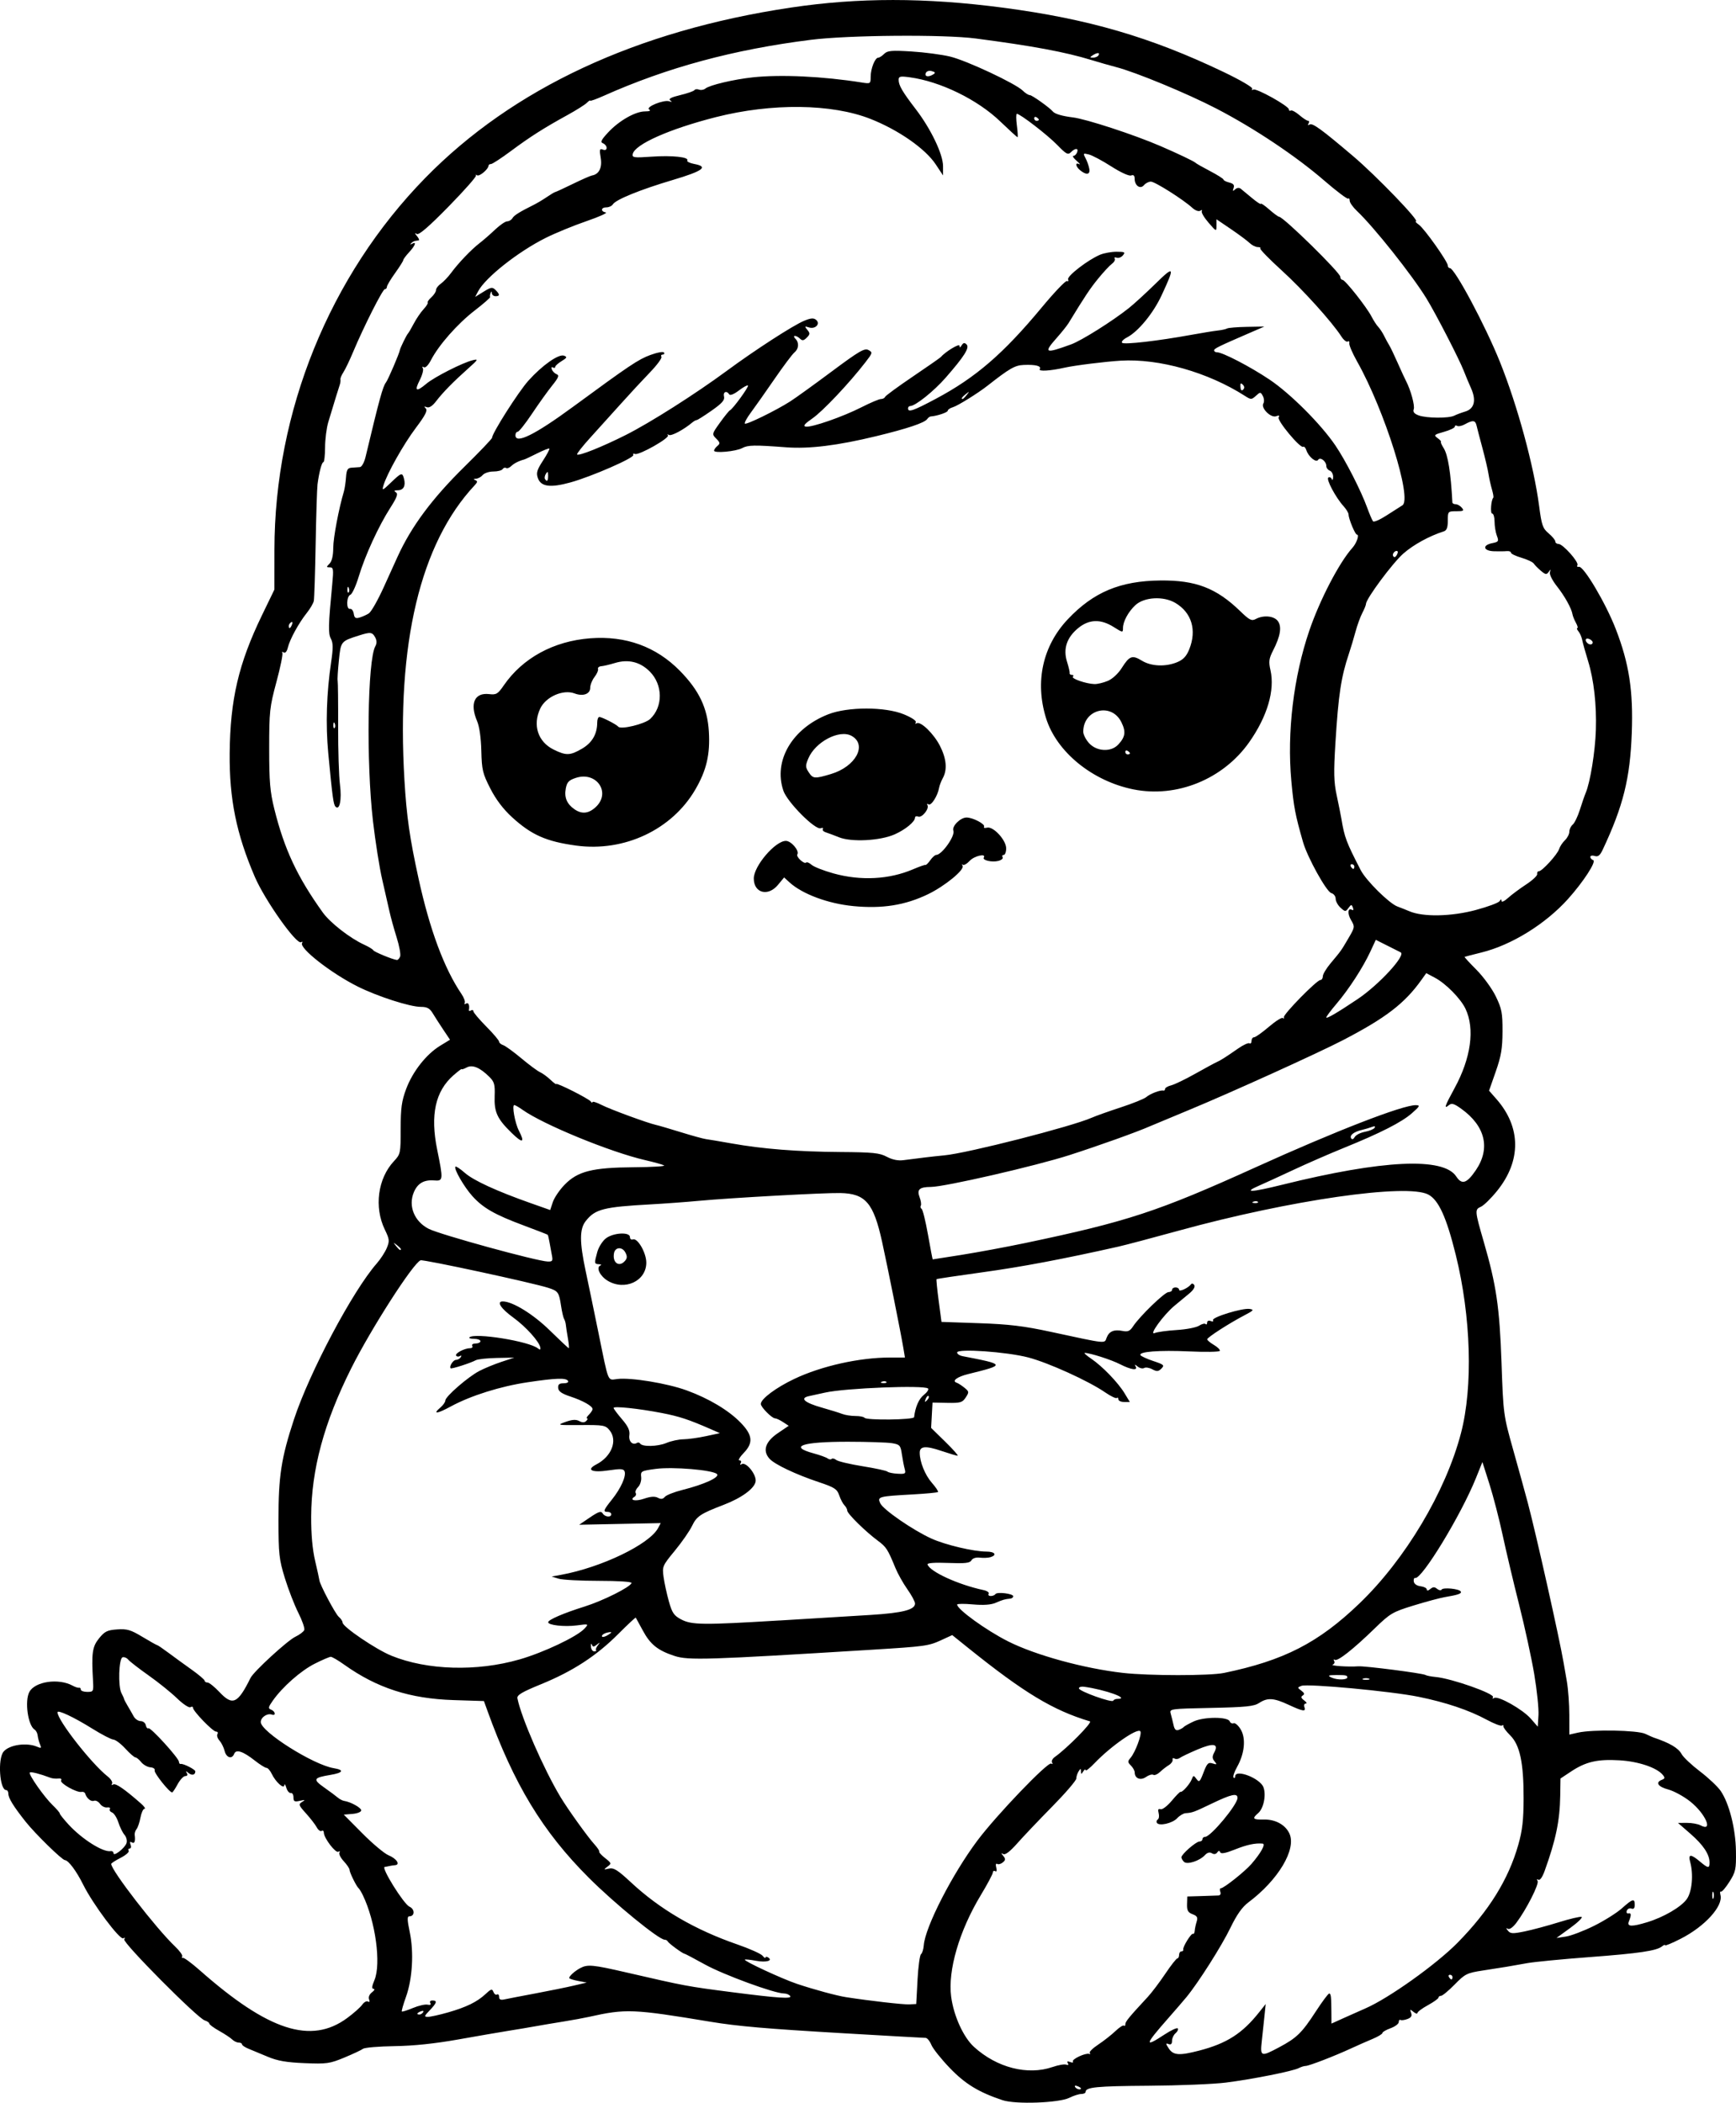 <?xml version="1.0" encoding="UTF-8" standalone="no"?>
<!-- Created with Inkscape (http://www.inkscape.org/) -->

<svg
   width="196.561mm"
   height="237.966mm"
   viewBox="0 0 196.561 237.966"
   version="1.1"
   id="svg5"
   xml:space="preserve"
   xmlns="http://www.w3.org/2000/svg"
   xmlns:svg="http://www.w3.org/2000/svg"><defs
     id="defs2" /><g
     id="layer1"
     transform="translate(15.779,156.29)"><path
       style="fill:#000000;stroke-width:0.265"
       d="m 97.748,81.393 c -2.717,-0.909 -4.241,-1.837 -5.978,-3.641 -0.972,-1.009 -1.914,-2.19 -2.094,-2.624 -0.18,-0.434 -0.471,-0.79 -0.646,-0.79 -0.175,0 -4.417,-0.239 -9.427,-0.532 -8.612,-0.503 -11.867,-0.785 -14.929,-1.293 -8.769,-1.456 -9.594,-1.489 -13.758,-0.556 -0.582,0.13 -1.892,0.37 -2.91,0.533 -1.019,0.163 -2.447,0.403 -3.175,0.535 -0.728,0.131 -2.097,0.361 -3.043,0.512 -0.946,0.15 -3.506,0.591 -5.689,0.98 -2.641,0.47 -5.05,0.723 -7.201,0.754 -1.778,0.026 -3.385,0.161 -3.572,0.302 -0.187,0.14 -1.143,0.588 -2.126,0.996 -1.651,0.684 -1.993,0.732 -4.498,0.628 -2.055,-0.085 -3.064,-0.261 -4.167,-0.726 -0.8,-0.337 -1.783,-0.746 -2.183,-0.908 -0.4,-0.162 -0.728,-0.385 -0.728,-0.495 0,-0.11 -0.17,-0.2 -0.378,-0.2 -0.208,0 -0.535,-0.155 -0.728,-0.345 -0.192,-0.19 -0.856,-0.629 -1.474,-0.975 -0.618,-0.346 -1.124,-0.718 -1.124,-0.827 0,-0.109 -0.237,-0.273 -0.526,-0.365 -0.829,-0.263 -9.324,-8.817 -9.106,-9.17 0.116,-0.187 0.073,-0.234 -0.11,-0.121 -0.378,0.233 -3.452,-3.878 -4.537,-6.067 -0.76,-1.533 -1.671,-2.756 -2.069,-2.777 -0.332,-0.017 -3.37,-2.988 -4.455,-4.356 -1.377,-1.736 -1.951,-2.668 -1.951,-3.166 0,-0.223 -0.11,-0.406 -0.244,-0.406 -0.742,0 -0.983,-3.525 -0.298,-4.35 0.652,-0.786 2.633,-1.067 3.829,-0.543 0.432,0.189 0.477,0.145 0.297,-0.286 -0.117,-0.28 -0.235,-0.727 -0.263,-0.993 -0.028,-0.266 -0.184,-0.566 -0.346,-0.667 -0.76,-0.47 -1.146,-3.241 -0.595,-4.27 0.636,-1.188 3.311,-1.575 4.896,-0.709 0.291,0.159 0.618,0.264 0.728,0.233 0.109,-0.031 0.198,0.063 0.198,0.208 0,0.146 0.327,0.265 0.728,0.265 0.702,4.5e-5 0.725,-0.045 0.656,-1.257 -0.181,-3.161 -0.082,-3.858 0.686,-4.807 0.635,-0.784 0.929,-0.929 2.049,-1.007 1.117,-0.078 1.534,0.045 2.86,0.844 0.854,0.514 1.605,0.935 1.669,0.935 0.064,0 0.635,0.387 1.268,0.86 0.634,0.473 1.817,1.333 2.63,1.91 0.813,0.578 1.478,1.143 1.478,1.257 0,0.114 0.149,0.207 0.331,0.207 0.182,2.41e-4 0.785,0.484 1.341,1.074 1.497,1.591 2.074,1.328 3.527,-1.604 0.359,-0.724 4.178,-4.228 5.069,-4.651 0.482,-0.229 0.937,-0.573 1.011,-0.765 0.074,-0.192 -0.23,-1.071 -0.675,-1.952 -0.445,-0.882 -1.131,-2.65 -1.525,-3.93 -0.651,-2.114 -0.717,-2.715 -0.721,-6.561 -0.005,-4.946 0.312,-7.01 1.75,-11.377 1.758,-5.339 6.652,-14.556 9.376,-17.659 0.43,-0.49 0.944,-1.282 1.142,-1.759 0.324,-0.783 0.303,-0.986 -0.221,-2.065 -1.235,-2.543 -0.806,-5.792 1.026,-7.752 0.744,-0.796 0.764,-0.891 0.764,-3.665 0,-2.343 0.11,-3.143 0.623,-4.514 0.737,-1.97 2.275,-3.925 3.839,-4.881 l 1.124,-0.686 -0.758,-1.131 c -0.417,-0.622 -0.955,-1.459 -1.196,-1.859 -0.342,-0.567 -0.639,-0.728 -1.345,-0.728 -1.236,0 -4.902,-1.18 -7.151,-2.302 -3.017,-1.506 -6.654,-4.35 -6.299,-4.925 0.089,-0.144 0.038,-0.186 -0.114,-0.092 -0.514,0.318 -4.095,-4.739 -5.24,-7.399 -2.087,-4.85 -2.894,-8.815 -2.845,-13.989 0.057,-6.081 1.007,-10.141 3.655,-15.61 l 1.409,-2.91 0.003,-4.498 c 0.01,-15.654 6.248,-31.021 17.085,-42.093 9.924,-10.138 23.93,-16.662 41.371,-19.27 7.664,-1.146 15.244,-1.145 23.999,0.004 9.676,1.269 16.786,3.342 25.06,7.306 1.886,0.903 3.292,1.729 3.2,1.878 -0.09,0.146 -0.038,0.188 0.117,0.092 0.326,-0.202 4.034,1.864 4.034,2.247 0,0.142 0.097,0.198 0.215,0.124 0.118,-0.073 0.553,0.158 0.967,0.514 0.414,0.356 0.86,0.646 0.991,0.646 0.131,0 0.154,0.137 0.05,0.305 -0.116,0.188 -0.073,0.234 0.114,0.118 0.332,-0.205 1.322,0.514 4.938,3.581 2.624,2.227 7.585,7.372 7.107,7.372 -0.117,0 0.031,0.171 0.331,0.381 0.618,0.433 3.278,4.185 3.278,4.623 0,0.158 0.102,0.287 0.227,0.287 0.55,0 4.032,6.521 5.686,10.647 1.985,4.951 3.834,11.756 4.427,16.283 0.285,2.181 0.406,2.528 1.076,3.092 0.415,0.349 0.755,0.762 0.755,0.917 0,0.155 0.165,0.282 0.366,0.282 0.494,0 2.339,2.071 2.137,2.399 -0.088,0.143 -0.012,0.228 0.17,0.188 0.531,-0.117 3.039,4.114 4.17,7.033 1.516,3.912 1.992,6.998 1.817,11.768 -0.188,5.144 -0.969,8.277 -3.292,13.214 -0.309,0.657 -0.528,0.829 -0.904,0.71 -0.273,-0.087 -0.496,-0.04 -0.496,0.103 0,0.143 0.145,0.309 0.322,0.368 0.4,0.133 -1.105,2.454 -2.851,4.397 -2.547,2.833 -6.386,5.208 -9.774,6.048 -1.019,0.252 -1.888,0.478 -1.932,0.501 -0.044,0.023 0.559,0.681 1.339,1.462 0.78,0.781 1.765,2.134 2.189,3.007 0.678,1.399 0.769,1.87 0.762,3.969 -0.006,1.928 -0.152,2.793 -0.765,4.544 l -0.758,2.162 0.838,0.954 c 2.785,3.172 2.822,6.961 0.101,10.352 -0.692,0.862 -1.532,1.687 -1.865,1.832 -0.706,0.308 -0.695,0.44 0.327,3.969 1.424,4.915 1.786,7.373 2.007,13.626 0.208,5.906 0.219,5.985 1.327,9.922 0.614,2.183 1.353,4.862 1.643,5.953 0.951,3.584 3.576,15.296 4.062,18.124 0.05,0.291 0.216,1.244 0.368,2.117 0.152,0.873 0.278,2.585 0.278,3.805 l 0.002,2.217 0.992,-0.223 c 1.646,-0.371 6.709,-0.279 7.607,0.138 0.437,0.203 0.853,0.389 0.926,0.413 1.847,0.619 2.823,1.195 3.191,1.882 0.187,0.348 1.122,1.23 2.08,1.959 0.957,0.729 2.012,1.723 2.343,2.209 0.964,1.413 1.687,4.262 1.726,6.796 0.032,2.077 -0.029,2.363 -0.74,3.487 -0.426,0.673 -0.857,1.173 -0.959,1.11 -0.101,-0.063 -0.126,0.11 -0.054,0.385 0.327,1.249 -1.757,3.546 -4.479,4.938 -0.982,0.502 -1.786,0.839 -1.786,0.749 0,-0.09 -0.154,-0.037 -0.342,0.119 -0.609,0.506 -2.597,0.8 -8.257,1.224 -3.056,0.229 -6.211,0.535 -7.011,0.68 -1.929,0.35 -2.674,0.473 -4.999,0.829 -1.834,0.281 -2.036,0.38 -3.215,1.584 -0.692,0.707 -1.389,1.285 -1.549,1.285 -0.16,0 -0.291,0.092 -0.291,0.204 0,0.112 -0.536,0.497 -1.191,0.854 -0.655,0.358 -1.191,0.757 -1.191,0.887 0,0.13 -0.201,0.073 -0.446,-0.127 -0.392,-0.319 -0.425,-0.305 -0.269,0.11 0.128,0.341 0.012,0.536 -0.413,0.697 -0.325,0.123 -0.68,0.171 -0.789,0.107 -0.109,-0.064 -0.198,0.045 -0.198,0.242 0,0.198 -0.417,0.51 -0.926,0.694 -0.509,0.184 -0.926,0.428 -0.926,0.542 0,0.114 -0.506,0.418 -1.124,0.675 -0.618,0.257 -1.72,0.743 -2.447,1.079 -1.867,0.863 -4.746,1.972 -5.118,1.972 -0.172,0 -0.52,0.109 -0.773,0.242 -0.659,0.347 -5.319,1.274 -8.265,1.643 -1.382,0.174 -5.312,0.334 -8.731,0.357 -5.919,0.04 -7.144,0.159 -7.144,0.696 0,0.13 -0.22,0.236 -0.489,0.236 -0.269,0 -0.876,0.193 -1.35,0.43 -1.172,0.585 -6.092,0.763 -7.554,0.275 z m 8.864,-1.338 c 0,-0.057 -0.185,-0.175 -0.411,-0.262 -0.235,-0.09 -0.342,-0.046 -0.249,0.104 0.155,0.251 0.66,0.372 0.66,0.158 z M 103.412,77.63 c 0.641,-0.223 1.332,-0.342 1.535,-0.264 0.233,0.089 0.3,0.028 0.181,-0.165 -0.128,-0.207 -0.041,-0.25 0.265,-0.132 0.25,0.096 0.39,0.07 0.311,-0.057 -0.158,-0.256 1.417,-0.997 1.835,-0.862 0.146,0.047 0.179,-5.3e-4 0.075,-0.105 -0.104,-0.104 0.323,-0.53 0.949,-0.945 0.627,-0.415 1.505,-1.104 1.952,-1.531 0.447,-0.427 0.883,-0.707 0.969,-0.621 0.086,0.086 0.156,0.014 0.156,-0.16 0,-0.293 0.408,-0.789 2.533,-3.079 0.447,-0.482 1.34,-1.661 1.984,-2.62 0.644,-0.959 1.261,-1.744 1.37,-1.745 0.109,-7.93e-4 0.198,-0.18 0.198,-0.398 0,-0.218 0.119,-0.397 0.265,-0.397 0.146,0 0.237,-0.089 0.204,-0.198 -0.087,-0.285 0.92,-1.909 1.111,-1.791 0.088,0.054 0.173,-0.101 0.19,-0.345 0.017,-0.244 0.115,-0.709 0.219,-1.034 0.15,-0.473 0.058,-0.64 -0.464,-0.838 -0.521,-0.198 -0.646,-0.424 -0.625,-1.128 l 0.026,-0.88 1.587,-0.046 c 0.873,-0.025 1.749,-0.056 1.947,-0.067 0.207,-0.012 0.295,-0.189 0.207,-0.418 -0.084,-0.218 -0.057,-0.397 0.061,-0.397 0.336,0 2.732,-1.905 3.468,-2.758 1.082,-1.253 1.636,-2.265 1.259,-2.298 -0.846,-0.076 -1.773,0.123 -3.161,0.678 -1.021,0.408 -1.551,0.508 -1.634,0.308 -0.088,-0.212 -0.187,-0.206 -0.348,0.021 -0.141,0.198 -0.366,0.23 -0.601,0.085 -0.248,-0.153 -0.515,-0.081 -0.787,0.212 -0.612,0.661 -2.021,1.11 -2.374,0.757 -0.157,-0.157 -0.286,-0.388 -0.286,-0.513 0,-0.339 1.655,-1.784 2.043,-1.784 0.186,0 0.338,-0.119 0.338,-0.265 0,-0.146 0.137,-0.265 0.305,-0.265 0.631,0 3.664,-3.644 3.664,-4.403 0,-0.575 -0.689,-0.427 -2.862,0.616 -2.085,1.001 -2.238,1.058 -3.015,1.11 -0.249,0.017 -0.681,0.275 -0.96,0.575 -0.534,0.573 -2.044,0.915 -2.289,0.519 -0.079,-0.128 -0.034,-0.301 0.1,-0.384 0.134,-0.083 0.178,-0.405 0.097,-0.715 -0.105,-0.403 -0.043,-0.53 0.217,-0.443 0.201,0.067 0.767,-0.361 1.265,-0.957 0.495,-0.593 0.945,-1.048 0.999,-1.012 0.169,0.114 1.055,-0.876 1.262,-1.409 0.186,-0.481 0.216,-0.484 0.539,-0.045 0.307,0.417 0.388,0.342 0.8,-0.737 0.395,-1.034 0.538,-1.176 1.026,-1.021 0.494,0.157 0.523,0.126 0.221,-0.238 -0.27,-0.325 -0.279,-0.546 -0.04,-0.993 0.54,-1.008 -0.064,-1.12 -1.882,-0.35 -0.933,0.395 -1.839,0.827 -2.015,0.96 -0.176,0.133 -0.446,0.162 -0.602,0.066 -0.155,-0.096 -0.25,-0.036 -0.21,0.134 0.04,0.17 -0.155,0.447 -0.433,0.615 -0.278,0.168 -0.729,0.519 -1.002,0.779 -0.273,0.26 -0.61,0.402 -0.75,0.315 -0.14,-0.086 -0.514,0.025 -0.832,0.247 -0.617,0.432 -1.275,0.164 -1.275,-0.52 0,-0.19 -0.192,-0.538 -0.427,-0.773 -0.376,-0.376 -0.381,-0.481 -0.041,-0.879 0.54,-0.632 1.304,-2.683 1.114,-2.991 -0.284,-0.46 -3.329,1.65 -5.191,3.597 -0.556,0.581 -1.012,0.938 -1.015,0.794 -0.002,-0.145 -0.119,-0.085 -0.261,0.134 -0.228,0.353 -0.257,0.353 -0.265,0 -0.007,-0.353 -0.037,-0.353 -0.265,0 -0.141,0.218 -0.258,0.582 -0.261,0.808 -0.002,0.226 -1.23,1.655 -2.727,3.175 -1.498,1.52 -3.283,3.397 -3.966,4.171 -0.808,0.914 -1.359,1.336 -1.576,1.206 -0.268,-0.161 -0.268,-0.119 5.3e-4,0.212 0.272,0.336 0.262,0.473 -0.055,0.735 -0.214,0.177 -0.502,0.253 -0.64,0.167 -0.145,-0.089 -0.188,0.087 -0.102,0.415 0.09,0.342 0.044,0.506 -0.113,0.409 -0.144,-0.089 -0.268,-0.018 -0.274,0.157 -0.007,0.175 -0.623,1.331 -1.37,2.568 -2.431,4.026 -3.741,8.515 -3.348,11.476 0.288,2.174 1.388,4.592 2.584,5.682 2.592,2.361 6.092,3.253 8.911,2.272 z m 16.573,-1.848 c 3.137,-0.814 4.893,-1.936 6.811,-4.353 l 0.735,-0.926 -0.135,1.323 c -0.074,0.728 -0.21,2.008 -0.303,2.844 -0.201,1.81 -0.118,1.84 1.982,0.72 1.975,-1.053 2.553,-1.618 4.13,-4.042 0.726,-1.116 1.408,-2.031 1.516,-2.033 0.2,-0.004 0.24,0.361 0.25,2.296 l 0.006,1.109 1.494,-0.674 c 0.822,-0.371 1.883,-0.843 2.359,-1.049 2.626,-1.137 8.006,-4.969 10.428,-7.429 3.554,-3.609 5.764,-7.171 6.872,-11.073 0.466,-1.642 0.598,-2.796 0.603,-5.277 0.009,-4.029 -0.422,-6.041 -1.526,-7.127 -0.453,-0.446 -0.794,-0.909 -0.758,-1.029 0.036,-0.12 -0.041,-0.153 -0.17,-0.072 -0.13,0.08 -0.898,-0.213 -1.707,-0.651 -2.02,-1.094 -4.632,-1.973 -7.748,-2.606 -3.077,-0.626 -12.546,-1.507 -13.252,-1.233 -0.469,0.182 -0.469,0.201 -0.007,0.541 0.35,0.258 0.393,0.406 0.158,0.551 -0.234,0.145 -0.189,0.294 0.167,0.555 0.268,0.196 0.349,0.356 0.181,0.356 -0.169,0 -0.238,0.179 -0.155,0.397 0.212,0.553 -0.162,0.499 -1.796,-0.262 -1.677,-0.781 -2.381,-0.824 -3.328,-0.203 -0.586,0.384 -1.496,0.477 -5.438,0.559 -4.688,0.097 -4.733,0.104 -4.573,0.664 0.089,0.311 0.231,0.884 0.317,1.273 0.113,0.516 0.273,0.665 0.589,0.548 0.239,-0.088 0.493,-0.234 0.566,-0.325 0.073,-0.091 0.58,-0.374 1.127,-0.628 1.159,-0.539 3.875,-0.545 4.081,-0.009 0.07,0.184 0.27,0.279 0.443,0.213 0.173,-0.066 0.535,0.252 0.804,0.707 0.604,1.022 0.438,2.719 -0.415,4.235 -0.318,0.565 -0.497,1.108 -0.398,1.207 0.099,0.099 0.179,0.04 0.179,-0.129 0,-0.881 2.811,0.19 3.203,1.22 0.331,0.87 0.02,2.404 -0.593,2.929 -0.73,0.625 -0.615,0.755 0.642,0.727 1.304,-0.029 2.441,0.596 2.895,1.593 0.809,1.775 -1.268,5.255 -4.644,7.78 -0.706,0.528 -1.318,1.393 -2.034,2.874 -0.99,2.048 -3.628,6.205 -4.971,7.836 -0.36,0.437 -1.319,1.548 -2.132,2.471 -2.613,2.965 -2.683,3.305 -0.369,1.781 0.758,-0.499 1.439,-0.811 1.512,-0.691 0.074,0.119 -0.043,0.364 -0.26,0.543 -0.217,0.18 -0.394,0.563 -0.394,0.852 0,0.359 -0.126,0.477 -0.398,0.372 -0.339,-0.13 -0.334,-0.056 0.03,0.501 0.508,0.775 1.188,0.824 3.421,0.244 z M 23.515,72.103 c 0.739,-0.543 1.512,-1.227 1.718,-1.521 0.206,-0.294 0.501,-0.456 0.657,-0.359 0.175,0.108 0.221,0.014 0.12,-0.249 -0.097,-0.252 0.038,-0.575 0.334,-0.799 0.273,-0.207 0.353,-0.38 0.179,-0.384 -0.23,-0.006 -0.204,-0.28 0.096,-0.996 0.772,-1.847 0.117,-6.641 -1.31,-9.595 -0.176,-0.364 -0.392,-0.721 -0.481,-0.794 -0.247,-0.202 -1.03,-1.791 -1.03,-2.09 0,-0.145 -0.295,-0.583 -0.656,-0.972 -0.361,-0.39 -0.581,-0.831 -0.488,-0.981 0.094,-0.152 0.04,-0.193 -0.123,-0.092 -0.31,0.192 -1.643,-1.56 -1.643,-2.16 0,-0.193 -0.113,-0.281 -0.251,-0.196 -0.138,0.085 -0.386,-0.097 -0.551,-0.405 -0.165,-0.308 -0.712,-1.017 -1.216,-1.575 -0.845,-0.935 -0.879,-1.037 -0.441,-1.303 0.394,-0.239 0.351,-0.26 -0.252,-0.124 -0.616,0.139 -0.728,0.079 -0.728,-0.393 0,-0.307 -0.138,-0.528 -0.307,-0.492 -0.169,0.036 -0.395,-0.232 -0.503,-0.595 -0.108,-0.364 -0.207,-0.494 -0.222,-0.29 -0.035,0.5 -0.981,-0.347 -1.428,-1.281 -0.179,-0.373 -0.447,-0.678 -0.597,-0.678 -0.149,0 -0.743,-0.371 -1.319,-0.825 -1.334,-1.05 -2.124,-1.311 -2.331,-0.771 -0.251,0.655 -0.893,0.464 -1.09,-0.323 -0.1,-0.4 -0.363,-0.928 -0.584,-1.174 -0.221,-0.245 -0.324,-0.573 -0.228,-0.728 0.096,-0.155 0.026,-0.281 -0.154,-0.281 -0.367,0 -2.614,-2.319 -2.614,-2.698 0,-0.134 -0.13,-0.163 -0.29,-0.064 -0.159,0.099 -0.844,-0.356 -1.521,-1.01 -0.677,-0.654 -2.124,-1.819 -3.216,-2.588 -1.091,-0.77 -2.126,-1.571 -2.298,-1.78 -0.173,-0.21 -0.466,-0.33 -0.651,-0.269 -0.425,0.142 -0.524,3.292 -0.127,4.044 0.154,0.291 0.287,0.589 0.296,0.661 0.009,0.073 0.194,0.43 0.412,0.794 0.218,0.364 0.526,0.9 0.684,1.191 0.159,0.291 0.512,0.529 0.784,0.53 0.273,2.59e-4 0.536,0.21 0.586,0.466 0.049,0.256 0.18,0.41 0.291,0.342 0.239,-0.148 3.463,3.393 3.463,3.803 0,0.156 0.089,0.263 0.198,0.237 0.286,-0.067 1.654,0.627 1.654,0.838 0,0.406 -0.375,0.505 -0.754,0.198 -0.324,-0.262 -0.366,-0.262 -0.207,0.002 0.121,0.202 0.054,0.331 -0.172,0.331 -0.204,0 -0.595,0.417 -0.87,0.926 -0.274,0.509 -0.554,0.926 -0.621,0.926 -0.319,0 -2.083,-2.219 -1.979,-2.489 0.066,-0.172 -0.148,-0.327 -0.484,-0.352 -0.331,-0.025 -0.799,-0.288 -1.041,-0.586 -0.242,-0.298 -0.54,-0.541 -0.663,-0.541 -0.123,0 -0.633,-0.446 -1.134,-0.992 -0.5,-0.546 -1.111,-1.005 -1.357,-1.021 -0.246,-0.016 -1.324,-0.575 -2.395,-1.243 -2.097,-1.307 -3.934,-2.167 -3.93,-1.841 0.011,0.91 3.851,5.818 5.674,7.251 0.373,0.294 0.6,0.662 0.503,0.818 -0.104,0.168 -0.051,0.207 0.129,0.096 0.277,-0.171 1.274,0.513 3.145,2.157 0.373,0.327 0.554,0.595 0.404,0.595 -0.151,0 -0.357,0.446 -0.459,0.992 -0.102,0.546 -0.301,1.132 -0.442,1.303 -0.141,0.171 -0.236,0.469 -0.21,0.661 0.098,0.721 -0.023,1.038 -0.325,0.852 -0.208,-0.129 -0.254,-0.047 -0.141,0.249 0.093,0.242 0.047,0.44 -0.103,0.44 -0.15,0 -0.201,0.114 -0.115,0.254 0.086,0.14 -0.323,0.5 -0.91,0.799 -0.587,0.3 -1.068,0.611 -1.068,0.691 0,0.732 5.093,7.311 7.232,9.343 0.522,0.496 0.886,1.005 0.808,1.131 -0.078,0.126 -0.04,0.196 0.085,0.157 0.125,-0.04 0.997,0.606 1.938,1.436 7.733,6.819 12.56,8.38 16.642,5.383 z m 11.411,-0.641 c 2.103,-0.601 3.321,-1.197 4.276,-2.09 0.626,-0.586 0.742,-0.616 0.888,-0.236 0.092,0.241 0.274,0.371 0.405,0.291 0.13,-0.081 0.237,0.042 0.237,0.271 0,0.296 0.174,0.379 0.595,0.286 0.327,-0.073 1.905,-0.377 3.506,-0.677 1.601,-0.3 3.565,-0.699 4.366,-0.888 l 1.455,-0.343 -0.992,-0.188 c -0.546,-0.104 -0.992,-0.251 -0.992,-0.327 0,-0.224 0.627,-0.787 1.245,-1.118 0.834,-0.446 1.41,-0.392 5.23,0.489 6.696,1.545 6.882,1.58 12.002,2.239 5.168,0.665 6.753,0.771 6.548,0.439 -0.102,-0.164 -0.417,-0.299 -0.702,-0.299 -1.077,0 -6.846,-2.113 -8.957,-3.281 -1.21,-0.669 -2.25,-1.217 -2.311,-1.217 -0.192,0 -1.805,-1.181 -1.897,-1.389 -0.049,-0.109 -0.208,-0.198 -0.355,-0.198 -0.65,0 -5.655,-4.086 -8.571,-6.997 -5.25,-5.241 -8.498,-10.598 -11.526,-19.008 l -0.361,-1.002 -3.44,-0.11 c -4.935,-0.158 -8.67,-1.366 -12.37,-4.002 -0.692,-0.493 -1.38,-0.896 -1.529,-0.896 -0.149,0 -0.97,0.352 -1.823,0.783 -1.575,0.795 -3.642,2.616 -4.743,4.179 -0.524,0.743 -0.55,0.883 -0.191,1.02 0.489,0.188 0.572,0.732 0.085,0.558 -0.52,-0.187 -1.257,0.309 -1.257,0.845 0,1.087 5.941,4.839 8.263,5.219 1.236,0.202 1.071,0.522 -0.393,0.764 -1.909,0.315 -2,0.498 -0.702,1.412 0.642,0.452 1.338,0.969 1.548,1.149 0.21,0.18 0.536,0.35 0.723,0.378 0.737,0.108 1.937,0.773 1.937,1.073 0,0.174 -0.444,0.353 -0.989,0.398 l -0.989,0.082 2.114,2.128 c 1.163,1.171 2.492,2.283 2.955,2.472 0.912,0.372 1.37,1.068 0.738,1.122 -0.214,0.018 -0.508,0.063 -0.653,0.099 -0.146,0.036 -0.38,0.081 -0.52,0.099 -0.433,0.056 2.152,4.202 2.806,4.499 0.632,0.288 0.617,1.09 -0.02,1.09 -0.25,0 -0.238,0.406 0.051,1.786 0.48,2.286 0.306,5.29 -0.424,7.323 -0.31,0.863 -0.522,1.61 -0.472,1.66 0.05,0.05 0.614,-0.127 1.253,-0.393 0.639,-0.267 1.384,-0.437 1.656,-0.378 0.309,0.067 0.427,-0.002 0.315,-0.183 -0.101,-0.163 0.002,-0.29 0.233,-0.29 0.585,0 0.515,0.261 -0.298,1.11 -0.639,0.667 -0.659,0.742 -0.198,0.742 0.282,0 1.294,-0.223 2.247,-0.496 z m -2.796,-0.03 c 0.093,-0.15 -0.013,-0.194 -0.249,-0.104 -0.458,0.176 -0.542,0.366 -0.162,0.366 0.137,0 0.322,-0.118 0.411,-0.262 z m 55.978,-3.661 c 0.082,-1.503 0.261,-2.812 0.397,-2.91 0.136,-0.098 0.276,-0.548 0.31,-1.001 0.156,-2.067 3.235,-8.073 6.087,-11.873 2.153,-2.869 7.964,-8.925 8.341,-8.692 0.154,0.095 0.198,0.044 0.099,-0.117 -0.098,-0.158 0.045,-0.444 0.318,-0.636 1.366,-0.962 4.293,-3.928 3.972,-4.024 -4.181,-1.252 -7.458,-3.229 -13.796,-8.321 l -1.798,-1.444 -1.245,0.572 c -1.436,0.66 -1.811,0.712 -7.86,1.085 -18.591,1.147 -20.77,1.216 -22.334,0.704 -1.91,-0.625 -2.75,-1.301 -3.611,-2.908 -0.4,-0.747 -0.752,-1.391 -0.782,-1.431 -0.03,-0.04 -0.935,0.806 -2.01,1.881 -2.457,2.457 -5.123,4.189 -8.692,5.648 -2.207,0.902 -2.769,1.237 -2.697,1.605 0.431,2.186 2.976,8.012 4.883,11.18 0.825,1.371 3.09,4.527 3.827,5.333 0.353,0.387 0.601,0.763 0.551,0.836 -0.051,0.073 0.25,0.402 0.669,0.732 0.728,0.573 0.74,0.614 0.265,0.967 -0.464,0.345 -0.453,0.359 0.165,0.221 0.545,-0.122 0.989,0.156 2.514,1.574 3.281,3.051 7.227,5.35 12.039,7.014 1.382,0.478 2.662,1.052 2.844,1.275 0.182,0.223 0.331,0.317 0.331,0.207 0,-0.109 0.129,-0.118 0.288,-0.021 0.598,0.37 -0.202,0.599 -1.346,0.386 -0.655,-0.122 -1.231,-0.181 -1.281,-0.132 -0.151,0.15 4.215,2.176 5.912,2.744 1.942,0.65 4.489,1.34 5.556,1.505 2.705,0.418 6.467,0.847 7.144,0.814 l 0.794,-0.039 0.149,-2.732 z m 60.573,-0.311 c 0,-0.146 -0.126,-0.265 -0.28,-0.265 -0.154,0 -0.207,0.119 -0.117,0.265 0.09,0.146 0.216,0.265 0.28,0.265 0.064,0 0.117,-0.119 0.117,-0.265 z m 16.007,-5.794 c 1.164,-0.576 2.593,-1.473 3.175,-1.992 1.225,-1.093 1.455,-1.154 1.455,-0.387 0,0.372 -0.125,0.51 -0.375,0.414 -0.206,-0.079 -0.44,0.026 -0.52,0.233 -0.081,0.211 -0.004,0.349 0.177,0.314 0.337,-0.066 0.348,0.158 0.048,0.929 -0.227,0.583 0.325,0.602 2.075,0.071 1.874,-0.569 3.848,-1.721 4.488,-2.62 0.594,-0.834 0.771,-2.78 0.382,-4.198 -0.249,-0.908 0.062,-0.927 1.085,-0.066 0.954,0.802 1.107,0.819 1.107,0.119 0,-0.918 -0.712,-1.985 -2.173,-3.255 l -1.399,-1.217 1.01,-0.006 c 0.555,-0.004 1.25,0.122 1.544,0.28 1.488,0.796 0.56,-1.331 -1.18,-2.707 -0.724,-0.572 -1.836,-1.18 -2.47,-1.349 -1.173,-0.314 -1.497,-0.804 -0.726,-1.099 0.347,-0.133 0.365,-0.238 0.097,-0.561 -0.681,-0.82 -2.75,-1.516 -4.89,-1.644 -2.486,-0.149 -3.816,0.156 -5.477,1.256 l -1.212,0.803 -0.029,1.911 c -0.044,2.866 -0.495,5.041 -1.783,8.596 -0.241,0.665 -0.524,1.055 -0.691,0.951 -0.17,-0.105 -0.206,-0.05 -0.09,0.138 0.202,0.327 -1.279,3.245 -2.404,4.735 -0.39,0.517 -0.779,0.789 -0.966,0.677 -0.224,-0.134 -0.22,-0.072 0.013,0.216 0.282,0.348 0.543,0.359 1.905,0.078 0.868,-0.179 2.601,-0.644 3.85,-1.033 1.249,-0.389 2.409,-0.662 2.576,-0.607 0.167,0.056 -0.402,0.615 -1.266,1.243 l -1.571,1.142 1.058,-0.158 c 0.582,-0.087 2.011,-0.63 3.175,-1.206 z m 13.537,-3.797 c -0.073,-0.182 -0.133,-0.033 -0.133,0.331 0,0.364 0.06,0.513 0.133,0.331 0.073,-0.182 0.073,-0.48 0,-0.661 z M -1.453,52.293 c 0.089,-0.265 -0.011,-0.682 -0.224,-0.926 -0.213,-0.244 -0.527,-0.88 -0.698,-1.413 -0.171,-0.533 -0.491,-1.038 -0.712,-1.123 -0.22,-0.085 -0.333,-0.263 -0.251,-0.397 0.083,-0.134 -0.059,-0.212 -0.314,-0.174 -0.255,0.038 -0.616,-0.146 -0.802,-0.409 -0.186,-0.263 -0.494,-0.419 -0.685,-0.345 -0.337,0.129 -0.832,-0.277 -0.997,-0.817 -0.044,-0.146 -0.229,-0.23 -0.411,-0.189 -0.522,0.12 -2.501,-0.992 -2.312,-1.298 0.099,-0.16 -0.036,-0.25 -0.321,-0.214 -0.271,0.034 -0.671,-0.005 -0.889,-0.087 -1.201,-0.453 -2.219,-0.712 -2.336,-0.594 -0.186,0.186 1.629,2.775 2.595,3.7 0.44,0.421 0.799,0.843 0.799,0.937 0,0.094 0.455,0.664 1.011,1.267 1.517,1.643 3.879,3.133 4.743,2.992 0.182,-0.03 0.331,0.076 0.331,0.235 0,0.42 1.28,-0.575 1.472,-1.144 z M 157.938,33.178 c -0.308,-1.824 -1.079,-5.365 -1.712,-7.867 -0.634,-2.503 -1.471,-6.039 -1.862,-7.858 -0.39,-1.819 -1.066,-4.427 -1.502,-5.796 l -0.793,-2.489 -0.737,1.828 c -1.688,4.184 -6.14,11.492 -6.882,11.295 -0.12,-0.032 -0.189,0.147 -0.153,0.397 0.039,0.273 0.347,0.488 0.769,0.539 0.387,0.046 0.704,0.209 0.704,0.363 0,0.174 0.15,0.155 0.397,-0.05 0.304,-0.253 0.484,-0.257 0.77,-0.02 0.205,0.17 0.436,0.208 0.513,0.084 0.168,-0.272 1.973,-0.096 2.163,0.211 0.146,0.236 -0.265,0.382 -1.809,0.643 -0.555,0.094 -2.146,0.521 -3.537,0.949 -2.381,0.733 -2.638,0.885 -4.415,2.611 -2.426,2.356 -4.175,3.731 -4.494,3.534 -0.139,-0.086 -0.174,-0.029 -0.078,0.127 0.096,0.156 0.025,0.343 -0.158,0.417 -0.332,0.134 1.805,0.274 2.883,0.19 0.736,-0.058 7.294,0.785 7.606,0.978 0.131,0.081 0.653,0.184 1.16,0.23 1.803,0.162 6.736,1.901 6.495,2.29 -0.098,0.159 -0.041,0.195 0.136,0.086 0.45,-0.278 3.24,1.299 4.149,2.345 l 0.786,0.904 0.08,-1.311 c 0.044,-0.721 -0.172,-2.804 -0.48,-4.628 z m -47.203,2.796 c 1.525,0 -1.341,-1.043 -3.78,-1.376 -0.321,-0.044 -0.578,0.04 -0.572,0.185 0.014,0.328 3.768,1.673 3.89,1.393 0.049,-0.111 0.257,-0.202 0.463,-0.202 z m 26.039,-2.439 c 0,-0.223 -0.169,-0.26 -1.191,-0.26 -0.997,0 -1.111,0.068 -0.529,0.313 0.637,0.268 1.72,0.235 1.72,-0.053 z m 2.447,0.147 c -0.182,-0.073 -0.48,-0.073 -0.661,0 -0.182,0.073 -0.033,0.133 0.331,0.133 0.364,0 0.513,-0.06 0.331,-0.133 z M 122.805,33.038 c 6.785,-1.404 10.689,-3.404 15.329,-7.855 5.208,-4.995 9.784,-12.667 11.514,-19.304 1.367,-5.244 1.135,-13.15 -0.592,-20.141 -1.052,-4.26 -1.943,-6.219 -3.109,-6.838 -2.426,-1.288 -15.683,0.625 -28.223,4.073 -2.983,0.82 -6.079,1.639 -6.879,1.819 -6.226,1.401 -10.928,2.289 -15.346,2.897 -2.838,0.391 -5.193,0.743 -5.235,0.783 -0.042,0.04 0.067,1.145 0.242,2.455 l 0.317,2.383 4.256,0.146 c 3.375,0.116 5.05,0.317 8.093,0.973 6.473,1.395 6.089,1.354 6.348,0.673 0.277,-0.729 0.832,-0.964 1.811,-0.768 0.597,0.119 0.832,0.015 1.187,-0.525 0.744,-1.136 3.575,-3.871 4.006,-3.871 0.224,0 0.407,-0.119 0.407,-0.265 0,-0.146 0.179,-0.265 0.397,-0.265 0.218,0 0.397,0.12 0.397,0.267 0,0.277 1.051,-0.208 1.356,-0.626 0.091,-0.125 0.255,-0.082 0.364,0.095 0.122,0.197 -0.096,0.564 -0.562,0.947 -0.419,0.344 -1.178,0.972 -1.687,1.397 -1.239,1.032 -2.95,3.395 -2.234,3.085 0.283,-0.122 1.403,-0.277 2.49,-0.344 1.087,-0.067 2.227,-0.287 2.535,-0.488 0.307,-0.201 0.638,-0.286 0.736,-0.189 0.098,0.098 0.177,0.026 0.177,-0.16 0,-0.196 0.172,-0.271 0.411,-0.179 0.226,0.087 0.341,0.045 0.255,-0.094 -0.197,-0.319 3.327,-1.404 4.146,-1.276 0.533,0.083 0.458,0.176 -0.578,0.715 -1.712,0.892 -4.221,2.507 -4.228,2.722 -0.003,0.101 0.345,0.391 0.774,0.644 0.429,0.253 0.721,0.554 0.65,0.669 -0.071,0.115 -1.624,0.141 -3.45,0.057 -3.415,-0.156 -5.77,0.026 -5.522,0.427 0.077,0.125 0.734,0.424 1.459,0.665 1.193,0.396 1.279,0.477 0.906,0.85 -0.343,0.343 -0.516,0.356 -1.031,0.08 -0.341,-0.182 -0.755,-0.248 -0.921,-0.145 -0.166,0.102 -0.498,0.027 -0.737,-0.167 -0.311,-0.252 -0.379,-0.259 -0.237,-0.023 0.308,0.513 -0.506,0.403 -1.761,-0.239 -0.995,-0.509 -3.376,-1.271 -3.995,-1.279 -0.129,-0.002 0.204,0.295 0.742,0.66 1.269,0.861 3.044,2.704 3.781,3.926 l 0.583,0.967 h -0.649 c -0.357,2.7e-6 -0.649,-0.139 -0.649,-0.309 0,-0.17 -0.075,-0.234 -0.166,-0.143 -0.091,0.091 -0.694,-0.197 -1.34,-0.642 -1.877,-1.291 -6.41,-3.348 -8.694,-3.945 -2.447,-0.639 -8.056,-1.029 -8.056,-0.561 0,0.163 0.268,0.348 0.595,0.411 4.908,0.946 4.918,0.979 0.657,2.031 -1.257,0.31 -1.888,0.784 -1.303,0.979 0.169,0.056 0.564,0.31 0.878,0.564 0.535,0.433 0.544,0.501 0.149,1.104 -0.376,0.575 -0.597,0.639 -2.091,0.611 l -1.67,-0.032 -0.079,1.433 -0.079,1.433 1.61,1.575 c 0.886,0.867 1.511,1.575 1.39,1.575 -0.121,0 -0.96,-0.25 -1.864,-0.555 -1.762,-0.595 -2.428,-0.536 -2.426,0.216 0.003,1.041 0.6,2.52 1.371,3.398 0.448,0.51 0.761,0.981 0.696,1.047 -0.065,0.065 -1.361,0.188 -2.879,0.273 -3.87,0.215 -4.001,0.251 -3.658,1.002 0.327,0.718 3.71,3.05 5.795,3.994 1.584,0.717 4.782,1.473 6.233,1.473 0.956,0 1.234,0.395 0.446,0.634 -0.255,0.077 -0.793,0.101 -1.197,0.053 -0.446,-0.053 -0.82,0.066 -0.952,0.302 -0.173,0.31 -0.713,0.37 -2.639,0.295 -1.537,-0.06 -2.389,0.003 -2.334,0.171 0.272,0.823 3.485,2.293 6.34,2.901 0.406,0.086 0.667,0.273 0.58,0.414 -0.087,0.141 0.02,0.257 0.238,0.257 0.218,0 0.456,-0.096 0.529,-0.213 0.174,-0.282 2.016,-0.061 2.016,0.242 0,0.13 -0.149,0.249 -0.331,0.266 -0.601,0.055 -0.852,0.127 -1.654,0.473 -0.534,0.23 -1.378,0.29 -2.58,0.182 -0.982,-0.088 -1.786,-0.08 -1.786,0.017 0,0.536 3.277,2.904 5.746,4.154 3.096,1.567 8.606,3.08 13.04,3.582 2.946,0.333 9.825,0.335 11.43,0.003 z M 43.021,31.515 c 2.777,-0.799 6.572,-2.601 7.395,-3.51 0.476,-0.526 0.468,-0.529 -0.884,-0.349 -1.39,0.184 -3.248,-0.021 -3.242,-0.358 0.005,-0.281 1.731,-1.026 4.098,-1.768 2.107,-0.661 5.185,-2.198 5.342,-2.669 0.049,-0.145 -1.469,-0.247 -3.688,-0.247 -2.074,0 -4.128,-0.109 -4.564,-0.243 l -0.794,-0.243 1.058,-0.194 c 4.575,-0.837 10.005,-3.451 10.988,-5.287 l 0.304,-0.568 -4.617,0.093 -4.617,0.093 1.22,-0.828 c 0.971,-0.659 1.264,-0.754 1.432,-0.463 0.243,0.42 0.979,0.496 0.979,0.101 0,-0.146 -0.179,-0.265 -0.397,-0.265 -0.565,0 -0.507,-0.171 0.485,-1.411 1.005,-1.257 1.625,-2.643 1.421,-3.176 -0.112,-0.291 -0.463,-0.313 -1.78,-0.114 -1.925,0.291 -2.629,-0.044 -1.412,-0.674 1.722,-0.89 2.428,-2.706 1.498,-3.854 -0.468,-0.577 -0.676,-0.615 -3.266,-0.598 -2.685,0.019 -2.736,0.008 -1.728,-0.354 0.749,-0.269 1.181,-0.297 1.55,-0.099 0.358,0.191 0.598,0.187 0.801,-0.015 0.159,-0.159 0.197,-0.289 0.085,-0.289 -0.112,0 -0.017,-0.187 0.212,-0.416 0.229,-0.229 0.416,-0.513 0.416,-0.631 0,-0.341 -1.077,-0.951 -2.524,-1.429 -0.974,-0.321 -1.344,-0.582 -1.373,-0.967 -0.03,-0.396 0.125,-0.527 0.621,-0.527 0.373,0 0.589,-0.115 0.497,-0.265 -0.227,-0.367 -1.332,-0.332 -4.55,0.146 -3.101,0.46 -6.455,1.514 -8.715,2.738 -1.592,0.862 -2.109,0.914 -1.18,0.118 0.305,-0.261 0.554,-0.618 0.554,-0.792 0,-0.441 2.554,-2.659 3.836,-3.332 0.582,-0.305 1.713,-0.772 2.514,-1.036 l 1.455,-0.481 -1.984,0.038 c -1.091,0.021 -2.163,0.138 -2.381,0.259 -0.561,0.311 -2.741,1.011 -2.84,0.912 -0.197,-0.197 0.283,-0.952 0.604,-0.952 0.194,0 0.438,-0.137 0.542,-0.305 0.113,-0.182 0.073,-0.234 -0.098,-0.128 -0.158,0.098 -0.351,0.074 -0.429,-0.053 -0.156,-0.253 0.953,-0.837 1.589,-0.837 0.22,0 0.326,-0.119 0.237,-0.265 -0.09,-0.146 0.082,-0.265 0.381,-0.265 0.3,0 0.545,-0.119 0.545,-0.265 0,-0.146 -0.318,-0.265 -0.706,-0.265 -0.388,0 -0.633,-0.073 -0.544,-0.161 0.566,-0.566 6.788,0.437 7.771,1.252 0.218,0.181 0.299,0.154 0.264,-0.089 -0.098,-0.665 -1.629,-2.368 -3.066,-3.409 -1.402,-1.016 -1.93,-1.825 -1.189,-1.825 1.112,0 3.456,1.446 5.342,3.296 1.119,1.097 2.078,1.995 2.132,1.995 0.053,0 0.008,-0.506 -0.1,-1.124 -0.109,-0.618 -0.214,-1.305 -0.234,-1.526 -0.02,-0.221 -0.109,-0.518 -0.197,-0.661 -0.088,-0.143 -0.242,-0.806 -0.342,-1.473 -0.231,-1.544 -0.336,-1.691 -1.457,-2.048 -1.837,-0.586 -14.135,-3.235 -14.452,-3.113 -0.84,0.322 -5.615,7.758 -7.856,12.233 -3.078,6.149 -4.506,11.432 -4.53,16.763 -0.009,2.017 0.143,3.712 0.451,5.027 0.256,1.091 0.471,2.07 0.478,2.174 0.035,0.472 1.812,3.83 2.196,4.149 0.236,0.196 0.431,0.49 0.433,0.654 0.007,0.481 3.776,3.037 5.529,3.749 4.052,1.647 9.665,1.811 14.484,0.424 z m 8.692,-1.051 c -0.071,-0.071 0.018,-0.32 0.198,-0.551 0.286,-0.367 0.272,-0.377 -0.109,-0.079 -0.357,0.279 -0.461,0.279 -0.568,0 -0.072,-0.188 -0.119,-0.094 -0.105,0.209 0.014,0.303 0.181,0.551 0.37,0.551 0.189,0 0.285,-0.059 0.214,-0.13 z m 1.718,-2.015 c 0,-0.054 -0.238,-0.036 -0.529,0.04 -0.291,0.076 -0.529,0.248 -0.529,0.381 0,0.134 0.237,0.116 0.529,-0.04 0.291,-0.156 0.529,-0.327 0.529,-0.381 z m 19.05,-1.347 c 3.711,-0.224 8.354,-0.508 10.319,-0.63 3.621,-0.225 5.027,-0.586 5.027,-1.291 0,-0.214 -0.39,-0.939 -0.866,-1.611 -0.476,-0.672 -1.086,-1.758 -1.355,-2.413 -0.875,-2.131 -1.036,-2.381 -1.994,-3.087 -1.366,-1.007 -3.459,-3.063 -3.459,-3.399 0,-0.158 -0.143,-0.431 -0.317,-0.605 -0.175,-0.175 -0.442,-0.683 -0.595,-1.131 -0.242,-0.709 -0.532,-0.898 -2.262,-1.476 -2.671,-0.892 -5.056,-2.023 -5.636,-2.672 -0.803,-0.9 -0.466,-1.927 0.948,-2.885 l 1.232,-0.835 -0.644,-0.422 c -0.354,-0.232 -0.762,-0.422 -0.906,-0.422 -0.349,0 -1.609,-1.273 -1.609,-1.626 0,-0.569 1.712,-1.848 3.8,-2.84 3.063,-1.454 7.358,-2.414 10.806,-2.414 h 1.713 l -0.187,-1.124 c -0.269,-1.619 -1.783,-9.178 -2.399,-11.972 -0.969,-4.4 -1.873,-5.457 -4.721,-5.521 -1.796,-0.04 -12.382,0.543 -16.025,0.882 -1.455,0.136 -3.896,0.315 -5.424,0.399 -5.374,0.295 -6.322,0.537 -7.385,1.888 -0.71,0.902 -0.712,2.357 -0.009,5.658 0.295,1.382 0.949,4.538 1.454,7.011 1.185,5.801 0.995,5.339 2.138,5.206 1.562,-0.182 5.633,0.487 7.839,1.289 2.514,0.914 4.754,2.252 6.117,3.654 1.357,1.396 1.451,2.284 0.362,3.411 -0.457,0.473 -0.681,0.86 -0.499,0.86 0.184,0 0.248,0.137 0.143,0.305 -0.117,0.189 -0.073,0.234 0.116,0.117 0.48,-0.297 1.667,1.16 1.576,1.934 -0.095,0.804 -1.576,1.892 -3.651,2.684 -2.59,0.989 -3.026,1.28 -3.548,2.37 -0.278,0.581 -1.156,1.844 -1.95,2.807 -1.399,1.696 -1.439,1.789 -1.277,2.97 0.092,0.671 0.362,1.913 0.599,2.76 0.367,1.309 0.576,1.617 1.386,2.045 1.2,0.634 2.448,0.648 11.14,0.122 z m -19.475,-38.463 c -0.862,-0.526 -1.32,-1.5 -0.804,-1.712 0.166,-0.068 0.094,-0.133 -0.16,-0.145 -0.539,-0.024 -0.549,-0.097 -0.188,-1.398 0.15,-0.539 0.582,-1.224 0.96,-1.521 0.832,-0.654 2.733,-0.76 2.733,-0.153 0,0.214 0.149,0.333 0.331,0.264 0.532,-0.2 1.521,1.511 1.521,2.631 0,2.089 -2.447,3.221 -4.394,2.034 z m 1.999,-2.258 c 0.238,-0.287 0.242,-0.518 0.015,-0.942 -0.351,-0.656 -1.144,-0.604 -1.277,0.084 -0.212,1.099 0.603,1.653 1.262,0.858 z m 3.702,26.83 c 0.352,0.188 0.573,0.161 0.789,-0.099 0.165,-0.199 1.054,-0.55 1.976,-0.782 2.5,-0.628 4.282,-1.446 3.925,-1.802 -0.463,-0.463 -4.999,-0.844 -6.939,-0.583 -1.651,0.222 -1.717,0.259 -1.639,0.926 0.044,0.383 -0.111,0.886 -0.348,1.122 -0.236,0.236 -0.359,0.54 -0.275,0.677 0.084,0.137 0.03,0.324 -0.12,0.417 -0.657,0.406 0.09,0.568 1.067,0.232 0.747,-0.257 1.222,-0.29 1.563,-0.108 z m 27.952,-3.25 c -0.089,-0.318 -0.235,-1.071 -0.323,-1.673 -0.149,-1.013 -0.233,-1.107 -1.121,-1.254 -0.528,-0.087 -2.768,-0.16 -4.978,-0.162 -5.235,-0.004 -6.794,0.531 -3.861,1.325 0.695,0.188 1.394,0.441 1.553,0.563 0.159,0.122 0.364,0.146 0.457,0.054 0.092,-0.092 0.323,-0.039 0.512,0.118 0.189,0.157 1.53,0.477 2.98,0.71 1.45,0.233 2.722,0.509 2.826,0.612 0.105,0.103 0.624,0.21 1.153,0.237 0.873,0.045 0.948,-0.005 0.801,-0.529 z M 59.671,7.01 c 0.532,-0.222 1.4,-0.41 1.928,-0.416 0.528,-0.006 1.674,-0.165 2.547,-0.353 l 1.587,-0.341 -1.058,-0.463 c -2.483,-1.086 -3.557,-1.439 -5.556,-1.824 -2.596,-0.501 -5.424,-0.797 -5.424,-0.568 0,0.093 0.425,0.665 0.945,1.27 0.7,0.815 0.918,1.286 0.841,1.818 -0.101,0.701 0.37,1.173 0.866,0.867 0.122,-0.076 0.282,-0.041 0.354,0.076 0.238,0.386 1.982,0.348 2.97,-0.065 z m 28.05,-2.918 c 0.138,-1.158 0.542,-2.082 1.107,-2.525 0.367,-0.289 0.579,-0.612 0.472,-0.72 -0.405,-0.404 -9.361,-0.051 -11.639,0.459 -0.594,0.133 -1.417,0.313 -1.83,0.4 -1.105,0.233 -0.527,0.748 1.475,1.311 0.911,0.257 1.93,0.573 2.265,0.704 0.334,0.131 1.012,0.238 1.506,0.238 0.494,0 0.954,0.089 1.023,0.198 0.192,0.305 5.585,0.242 5.622,-0.066 z m 1.642,-2.388 c -0.082,-0.081 -0.229,0.065 -0.329,0.326 -0.144,0.377 -0.113,0.407 0.148,0.148 0.181,-0.179 0.262,-0.393 0.181,-0.474 z m -4.783,-1.608 c -0.088,-0.088 -0.316,-0.097 -0.507,-0.021 -0.211,0.084 -0.148,0.147 0.16,0.16 0.279,0.011 0.435,-0.051 0.347,-0.139 z M 46.71,-14.23 c -0.081,-0.4 -0.205,-1.07 -0.274,-1.488 -0.069,-0.418 -0.161,-0.793 -0.204,-0.833 -0.043,-0.04 -1.268,-0.516 -2.724,-1.058 -3.256,-1.212 -4.588,-1.972 -5.792,-3.305 -0.955,-1.058 -2.147,-3.126 -1.927,-3.346 0.068,-0.068 0.549,0.251 1.07,0.709 0.978,0.859 3.597,2.062 7.446,3.42 l 2.213,0.781 0.296,-0.897 c 0.163,-0.493 0.761,-1.375 1.329,-1.961 1.487,-1.532 3.141,-1.951 7.842,-1.984 2.06,-0.015 3.604,-0.107 3.431,-0.206 -0.173,-0.099 -1.144,-0.37 -2.158,-0.603 -3.923,-0.903 -11.526,-4.022 -13.87,-5.691 -0.415,-0.296 -0.837,-0.538 -0.936,-0.538 -0.29,0 0.076,2.037 0.519,2.895 0.716,1.385 0.435,1.478 -0.807,0.269 -1.651,-1.607 -2.001,-2.363 -1.935,-4.182 0.047,-1.307 -0.037,-1.613 -0.598,-2.17 -1.069,-1.062 -1.919,-1.413 -2.572,-1.063 -0.309,0.165 -0.562,0.247 -0.562,0.182 0,-0.065 -0.428,0.258 -0.951,0.718 -2.037,1.793 -2.622,4.473 -1.828,8.378 0.706,3.47 0.695,3.585 -0.342,3.503 -1.159,-0.091 -1.875,0.328 -2.301,1.347 -0.651,1.558 0.064,3.303 1.692,4.132 1.283,0.653 12.232,3.658 13.474,3.699 0.535,0.017 0.597,-0.076 0.468,-0.708 z m 46.437,-0.056 c 1.803,-0.286 5.004,-0.881 7.114,-1.322 11.61,-2.43 15.067,-3.566 26.148,-8.588 9.042,-4.098 16.657,-7.05 18.118,-7.022 0.516,0.01 0.468,0.11 -0.43,0.903 -1.158,1.023 -3.555,2.245 -7.721,3.934 -1.601,0.649 -4.161,1.765 -5.689,2.48 -1.528,0.715 -3.299,1.526 -3.936,1.803 -1.837,0.799 -0.862,0.756 2.661,-0.117 11.366,-2.817 18.246,-3.143 19.694,-0.934 0.638,0.974 1.192,0.797 2.218,-0.709 1.679,-2.465 1.081,-4.991 -1.645,-6.95 -0.825,-0.593 -1.094,-0.672 -1.407,-0.412 -0.598,0.496 -0.473,0.124 0.652,-1.939 1.853,-3.398 2.306,-6.701 1.23,-8.968 -0.547,-1.152 -2.228,-2.858 -3.462,-3.512 l -0.981,-0.52 -0.561,0.784 c -1.898,2.653 -4.026,4.284 -8.863,6.796 -2.803,1.456 -12.75,5.965 -17.375,7.877 -2.183,0.902 -4.207,1.746 -4.498,1.875 -1.417,0.628 -5.75,2.18 -9.087,3.254 -3.816,1.229 -14.138,3.6 -15.702,3.608 -1.303,0.006 -1.614,0.289 -1.281,1.165 0.152,0.4 0.214,0.829 0.138,0.952 -0.076,0.123 -0.036,0.288 0.09,0.365 0.126,0.078 0.451,1.395 0.723,2.929 0.272,1.533 0.512,2.788 0.533,2.788 0.021,0 1.513,-0.234 3.316,-0.519 z m -63.529,-0.639 c 0,-0.055 -0.208,-0.263 -0.463,-0.463 -0.42,-0.329 -0.429,-0.32 -0.1,0.1 0.346,0.441 0.563,0.581 0.563,0.363 z m 97.03,-5.352 c -0.088,-0.088 -0.316,-0.097 -0.507,-0.021 -0.211,0.084 -0.148,0.147 0.16,0.16 0.279,0.011 0.435,-0.051 0.347,-0.139 z m -37.877,-5.002 c 0.738,-0.091 1.81,-0.209 2.381,-0.261 2.596,-0.238 14.414,-3.255 16.685,-4.259 0.456,-0.202 1.94,-0.73 3.299,-1.174 1.358,-0.444 2.652,-0.967 2.876,-1.162 0.432,-0.378 1.597,-0.821 1.927,-0.734 0.109,0.029 0.198,-0.054 0.198,-0.183 0,-0.13 0.312,-0.314 0.694,-0.41 0.382,-0.096 1.602,-0.684 2.712,-1.308 1.11,-0.624 2.197,-1.212 2.415,-1.308 0.462,-0.203 1.028,-0.562 2.466,-1.562 0.572,-0.398 1.143,-0.658 1.271,-0.58 0.127,0.079 0.232,-0.043 0.232,-0.269 0,-0.227 0.13,-0.412 0.289,-0.412 0.159,0 0.914,-0.534 1.679,-1.188 0.765,-0.653 1.478,-1.1 1.586,-0.992 0.107,0.107 0.156,0.071 0.107,-0.08 -0.101,-0.315 3.729,-4.222 4.14,-4.223 0.148,-2.65e-4 0.272,-0.191 0.274,-0.424 0.002,-0.233 0.393,-0.887 0.869,-1.455 1.207,-1.439 1.195,-1.423 2.031,-2.849 0.732,-1.248 0.739,-1.299 0.297,-2.047 -0.441,-0.747 -0.367,-1.455 0.122,-1.154 0.134,0.083 0.171,-0.038 0.083,-0.268 -0.142,-0.371 -0.199,-0.366 -0.502,0.049 -0.325,0.445 -0.368,0.443 -0.895,-0.033 -0.304,-0.275 -0.553,-0.731 -0.553,-1.013 0,-0.282 -0.222,-0.571 -0.494,-0.642 -0.543,-0.142 -2.704,-4.041 -3.201,-5.774 -0.881,-3.073 -1.054,-3.975 -1.324,-6.911 -0.505,-5.494 0.246,-11.775 2.035,-17.017 1.191,-3.489 3.394,-7.72 4.877,-9.366 0.48,-0.533 0.813,-1.498 0.516,-1.498 -0.201,0 -0.941,-1.783 -0.954,-2.297 -0.004,-0.172 -0.258,-0.589 -0.564,-0.926 -0.893,-0.985 -1.999,-3.066 -1.72,-3.238 0.14,-0.086 0.314,-0.007 0.388,0.176 0.074,0.183 0.143,0.077 0.155,-0.235 0.011,-0.312 -0.158,-0.636 -0.376,-0.719 -0.218,-0.084 -0.397,-0.32 -0.397,-0.525 0,-0.547 -0.698,-1.071 -0.929,-0.698 -0.223,0.361 -1.098,-0.362 -1.333,-1.101 -0.087,-0.274 -0.247,-0.443 -0.357,-0.375 -0.328,0.202 -2.99,-2.993 -2.778,-3.335 0.131,-0.212 0.043,-0.253 -0.281,-0.128 -0.596,0.229 -1.764,-0.933 -1.45,-1.442 0.116,-0.188 0.09,-0.566 -0.056,-0.84 -0.257,-0.48 -0.288,-0.481 -0.789,-0.027 -0.496,0.449 -0.557,0.449 -1.236,0.014 -4.184,-2.681 -9.723,-4.252 -14.076,-3.991 -1.769,0.106 -5.233,0.539 -6.37,0.796 -1.597,0.361 -2.965,0.442 -2.794,0.165 0.221,-0.358 -0.453,-0.536 -1.816,-0.478 -0.996,0.042 -1.586,0.381 -4.104,2.356 -1.077,0.845 -3.371,2.271 -3.9,2.425 -0.327,0.095 -0.595,0.275 -0.595,0.399 0,0.19 -1.213,0.598 -1.928,0.65 -0.114,0.008 -0.293,0.14 -0.397,0.293 -0.288,0.425 -2.242,1.081 -5.745,1.931 -4.402,1.068 -7.608,1.465 -10.234,1.266 -3.609,-0.273 -4.313,-0.26 -4.965,0.088 -0.721,0.386 -3.19,0.61 -3.19,0.29 0,-0.119 0.171,-0.359 0.379,-0.532 0.325,-0.27 0.306,-0.388 -0.132,-0.826 -0.505,-0.505 -0.5,-0.526 0.426,-1.816 0.516,-0.718 1.022,-1.343 1.124,-1.389 0.333,-0.15 2.175,-2.682 2.046,-2.811 -0.069,-0.069 -0.538,0.189 -1.042,0.574 -0.539,0.411 -0.985,0.59 -1.081,0.434 -0.289,-0.467 -0.729,-0.284 -0.59,0.246 0.102,0.392 -0.226,0.764 -1.4,1.587 -0.844,0.592 -1.609,1.076 -1.702,1.076 -0.092,0 -0.311,0.121 -0.487,0.268 -0.978,0.822 -2.381,1.569 -2.653,1.413 -0.172,-0.099 -0.222,-0.079 -0.111,0.043 0.257,0.283 -3.26,2.277 -3.721,2.11 -0.189,-0.069 -0.279,-0.02 -0.2,0.109 0.188,0.304 -4.739,2.457 -7.128,3.115 -2.271,0.626 -3.333,0.483 -3.676,-0.493 -0.207,-0.588 -0.11,-0.919 0.576,-1.974 0.454,-0.697 0.78,-1.312 0.726,-1.367 -0.054,-0.054 -0.674,0.19 -1.376,0.542 -0.702,0.353 -1.365,0.664 -1.473,0.693 -0.606,0.159 -1.169,0.445 -1.479,0.752 -0.194,0.191 -0.453,0.285 -0.577,0.209 -0.124,-0.076 -0.3,-0.018 -0.391,0.13 -0.091,0.148 -0.561,0.269 -1.044,0.269 -0.483,0 -1.026,0.179 -1.207,0.397 -0.181,0.218 -0.523,0.406 -0.76,0.418 -0.3,0.015 -0.325,0.063 -0.083,0.16 0.277,0.111 0.264,0.228 -0.06,0.574 -6.171,6.581 -8.88,17.937 -7.961,33.376 0.245,4.119 0.595,6.555 1.6,11.146 1.264,5.774 2.901,10.173 4.853,13.046 0.29,0.427 0.457,0.892 0.37,1.033 -0.087,0.141 -0.021,0.171 0.147,0.067 0.277,-0.171 0.428,0.158 0.33,0.722 -0.021,0.12 0.084,0.143 0.233,0.051 0.149,-0.092 0.271,-0.052 0.271,0.089 0,0.141 0.655,0.917 1.455,1.724 0.8,0.807 1.455,1.577 1.455,1.712 0,0.135 0.208,0.315 0.463,0.401 0.255,0.085 1.177,0.754 2.051,1.486 0.873,0.732 1.826,1.438 2.117,1.57 0.291,0.131 0.824,0.518 1.184,0.86 0.36,0.341 0.658,0.562 0.661,0.491 0.01,-0.199 3.684,1.654 3.905,1.969 0.107,0.152 0.196,0.185 0.198,0.073 0.002,-0.112 0.465,0.031 1.028,0.319 1.002,0.511 5.26,2.072 6.193,2.271 0.259,0.055 1.509,0.422 2.778,0.814 1.269,0.393 2.546,0.745 2.837,0.782 0.291,0.037 1.601,0.257 2.91,0.49 3.545,0.629 7.423,0.935 12.284,0.971 3.739,0.027 4.479,0.102 5.292,0.538 0.613,0.329 1.27,0.465 1.871,0.387 0.509,-0.066 1.53,-0.194 2.268,-0.285 z m -7.956,-28.472 c -2.845,-0.275 -5.768,-1.366 -7.212,-2.691 l -0.598,-0.548 -0.698,0.842 c -1.124,1.357 -2.737,0.928 -2.737,-0.727 0,-1.406 2.429,-4.249 3.632,-4.251 0.607,-5.29e-4 1.555,1.114 1.299,1.528 -0.168,0.272 0.776,1.143 0.998,0.921 0.084,-0.084 0.362,0.032 0.618,0.259 0.256,0.227 1.365,0.662 2.466,0.969 3.104,0.863 6.323,0.694 9.049,-0.475 0.693,-0.297 1.316,-0.514 1.384,-0.482 0.068,0.032 0.311,-0.21 0.541,-0.537 0.229,-0.327 0.529,-0.595 0.667,-0.595 0.638,0 2.17,-2.16 1.946,-2.744 -0.194,-0.505 0.792,-1.49 1.492,-1.49 0.724,0 2.158,0.757 1.98,1.045 -0.078,0.126 0.075,0.172 0.339,0.103 0.699,-0.183 2.166,1.403 2.166,2.342 0,0.409 -0.126,0.744 -0.28,0.744 -0.154,0 -0.209,0.116 -0.121,0.257 0.087,0.141 -0.135,0.331 -0.494,0.421 -0.718,0.18 -1.826,-0.075 -1.64,-0.377 0.314,-0.508 -1.074,-0.195 -1.585,0.358 -0.322,0.348 -0.677,0.55 -0.788,0.45 -0.111,-0.1 -0.123,-0.043 -0.026,0.126 0.251,0.438 -2.001,2.286 -3.914,3.21 -2.591,1.252 -5.182,1.663 -8.481,1.343 z m -31.353,-6.844 c -3.384,-0.459 -5.062,-1.201 -7.26,-3.209 -1.003,-0.916 -1.83,-2.008 -2.466,-3.254 -0.866,-1.697 -0.963,-2.101 -1.015,-4.256 -0.036,-1.468 -0.22,-2.758 -0.479,-3.365 -0.853,-1.993 -0.292,-3.253 1.363,-3.06 0.812,0.095 0.983,-0.007 1.655,-0.983 2.133,-3.1 5.653,-5.018 9.79,-5.333 4.025,-0.307 7.469,0.944 10.161,3.69 2.163,2.206 3.105,4.177 3.271,6.843 0.161,2.591 -0.261,4.405 -1.536,6.59 -2.65,4.542 -8.04,7.076 -13.484,6.337 z m 2.21,-4.356 c 1.764,-1.635 0.098,-4.079 -2.254,-3.305 -0.796,0.262 -0.999,0.477 -1.136,1.206 -0.188,1.003 0.118,1.736 0.975,2.337 0.835,0.585 1.608,0.509 2.414,-0.238 z m -1.534,-6.622 c 1.132,-0.663 1.705,-1.656 1.705,-2.955 0,-0.342 0.109,-0.622 0.243,-0.622 0.288,0 1.947,0.851 2.138,1.096 0.281,0.361 3.001,-0.295 3.615,-0.872 1.473,-1.384 1.449,-3.874 -0.052,-5.375 -1.091,-1.091 -2.432,-1.415 -3.949,-0.955 -0.588,0.178 -1.279,0.341 -1.535,0.361 -0.256,0.02 -0.423,0.16 -0.37,0.311 0.053,0.151 -0.124,0.558 -0.394,0.905 -0.269,0.347 -0.49,0.899 -0.49,1.226 0,0.709 -0.811,1.002 -1.767,0.639 -1.289,-0.49 -3.255,0.37 -3.886,1.7 -0.889,1.874 -0.275,3.769 1.508,4.651 1.42,0.703 1.873,0.687 3.234,-0.11 z m 29.089,10.038 c -0.582,-0.231 -1.265,-0.485 -1.518,-0.565 -0.253,-0.08 -0.396,-0.249 -0.317,-0.376 0.079,-0.127 -0.031,-0.165 -0.243,-0.083 -0.615,0.236 -3.786,-2.95 -4.228,-4.247 -1.155,-3.39 0.99,-7.044 5.075,-8.645 2.221,-0.87 6.454,-0.87 8.57,0.002 0.878,0.361 1.447,0.741 1.348,0.901 -0.094,0.152 -0.051,0.202 0.095,0.112 0.444,-0.274 1.945,1.181 2.647,2.567 0.733,1.446 0.841,2.682 0.318,3.635 -0.189,0.345 -0.38,0.842 -0.424,1.104 -0.149,0.891 -0.889,2.057 -1.189,1.872 -0.162,-0.1 -0.221,-0.064 -0.132,0.081 0.243,0.393 -0.608,1.464 -1.034,1.301 -0.203,-0.078 -0.369,-0.026 -0.369,0.115 0,0.463 -1.09,1.358 -2.309,1.898 -1.633,0.723 -4.874,0.893 -6.29,0.331 z m -0.922,-7.158 c 2.805,-0.833 4.147,-3.307 2.341,-4.316 -1.372,-0.766 -4.115,0.669 -4.908,2.569 -0.33,0.789 -0.325,0.974 0.042,1.534 0.493,0.752 0.664,0.767 2.526,0.214 z m 34.259,1.74 c -4.657,-0.935 -8.725,-4.251 -9.907,-8.077 -1.272,-4.118 -0.375,-8.172 2.475,-11.186 2.9,-3.067 5.931,-4.335 10.475,-4.381 4.005,-0.041 6.331,0.852 9.031,3.464 1.058,1.024 1.3,1.147 1.769,0.896 0.885,-0.474 2.092,-0.352 2.516,0.253 0.448,0.64 0.271,1.698 -0.556,3.313 -0.467,0.911 -0.513,1.256 -0.295,2.223 0.514,2.287 -0.353,5.228 -2.398,8.141 -2.944,4.192 -8.199,6.338 -13.108,5.353 z m -0.397,-4.08 c 0,-0.064 -0.119,-0.19 -0.265,-0.28 -0.146,-0.09 -0.265,-0.037 -0.265,0.117 0,0.154 0.119,0.28 0.265,0.28 0.146,0 0.265,-0.052 0.265,-0.117 z m -1.336,-0.988 c 0.81,-0.87 0.894,-1.453 0.363,-2.534 -1.116,-2.273 -4.319,-1.476 -4.319,1.074 0,0.322 0.302,0.912 0.672,1.31 0.872,0.94 2.478,1.013 3.283,0.149 z m -1.185,-7.209 c 0.53,-0.222 1.185,-0.826 1.59,-1.468 0.87,-1.379 1.184,-1.491 2.287,-0.818 1.055,0.643 2.689,0.708 4.002,0.159 0.679,-0.284 1.04,-0.673 1.355,-1.461 0.868,-2.169 0.27,-4.15 -1.582,-5.243 -1.348,-0.795 -3.532,-0.669 -4.528,0.261 -0.799,0.747 -1.398,1.854 -1.398,2.586 0,0.531 -0.028,0.528 -1.053,-0.119 -1.474,-0.93 -2.79,-0.887 -4.027,0.132 -1.289,1.062 -1.713,2.348 -1.254,3.801 0.189,0.6 0.323,1.18 0.296,1.289 -0.026,0.109 0.091,0.198 0.261,0.198 0.17,0 0.219,0.089 0.108,0.198 -0.221,0.219 1.485,0.808 2.436,0.84 0.332,0.011 1.009,-0.149 1.505,-0.356 z m 29.122,51.025 c 0.507,-0.095 1,-0.299 1.095,-0.452 0.109,-0.177 0.002,-0.214 -0.292,-0.101 -0.256,0.098 -0.781,0.254 -1.168,0.346 -0.906,0.216 -1.403,0.612 -1.193,0.952 0.1,0.161 0.26,0.1 0.401,-0.152 0.129,-0.231 0.65,-0.498 1.157,-0.593 z m -0.822,-15.021 c 2.398,-1.607 5.494,-4.967 4.871,-5.286 -0.05,-0.025 -0.704,-0.355 -1.454,-0.732 l -1.364,-0.685 -0.621,1.336 c -0.838,1.803 -2.42,4.242 -3.827,5.898 -0.638,0.751 -1.159,1.445 -1.159,1.543 0,0.201 1.238,-0.522 3.554,-2.074 z M 29.527,-48.043 c 0.086,-0.225 -0.095,-1.207 -0.402,-2.183 -0.307,-0.976 -0.675,-2.31 -0.817,-2.964 -0.142,-0.655 -0.508,-2.262 -0.813,-3.572 -0.305,-1.31 -0.775,-4.286 -1.045,-6.615 -0.773,-6.668 -0.615,-18.213 0.271,-19.784 0.178,-0.316 0.173,-0.64 -0.015,-0.992 -0.324,-0.606 -0.543,-0.632 -1.83,-0.222 -2.071,0.66 -2.062,0.649 -2.286,2.837 -0.114,1.112 -0.176,2.14 -0.138,2.286 0.038,0.146 0.063,2.467 0.055,5.159 -0.008,2.692 0.086,5.669 0.208,6.615 0.218,1.692 -0.041,2.958 -0.507,2.476 -0.235,-0.243 -0.349,-1.086 -0.819,-6.048 -0.309,-3.261 -0.196,-6.803 0.329,-10.334 0.231,-1.554 0.225,-2.143 -0.027,-2.614 -0.321,-0.6 -0.3,-1.485 0.148,-6.169 0.163,-1.707 0.133,-1.918 -0.27,-1.918 -0.413,0 -0.416,-0.038 -0.038,-0.416 0.269,-0.269 0.418,-0.9 0.422,-1.786 0.005,-1.155 0.626,-4.437 1.21,-6.397 0.087,-0.291 0.193,-1.005 0.236,-1.587 0.064,-0.863 0.181,-1.064 0.636,-1.091 0.307,-0.018 0.727,-0.048 0.934,-0.066 0.212,-0.019 0.493,-0.523 0.644,-1.158 1.583,-6.624 1.95,-7.959 2.314,-8.43 0.239,-0.309 1.505,-3.26 1.576,-3.675 0.042,-0.241 0.766,-1.717 0.908,-1.852 0.077,-0.073 0.375,-0.58 0.663,-1.128 0.287,-0.548 0.785,-1.279 1.106,-1.625 0.321,-0.346 0.531,-0.683 0.466,-0.748 -0.065,-0.065 0.121,-0.334 0.413,-0.599 0.292,-0.264 0.531,-0.634 0.531,-0.821 0,-0.187 0.245,-0.513 0.545,-0.722 0.3,-0.21 0.826,-0.763 1.171,-1.23 0.83,-1.125 2.287,-2.646 3.22,-3.362 0.414,-0.318 1.2,-1.003 1.746,-1.521 0.546,-0.519 1.165,-0.943 1.376,-0.943 0.211,0 0.478,-0.161 0.595,-0.357 0.196,-0.331 0.78,-0.695 2.461,-1.535 0.364,-0.182 1.019,-0.575 1.455,-0.872 0.437,-0.298 0.853,-0.546 0.926,-0.552 0.073,-0.005 0.966,-0.417 1.984,-0.914 1.019,-0.497 1.999,-0.928 2.178,-0.959 0.804,-0.135 1.178,-0.889 0.99,-1.999 -0.159,-0.941 -0.125,-1.071 0.242,-0.931 0.264,0.101 0.427,0.026 0.427,-0.196 0,-0.198 -0.185,-0.431 -0.41,-0.518 -0.328,-0.126 -0.212,-0.372 0.574,-1.221 1.22,-1.319 3.076,-2.381 4.169,-2.386 0.531,-0.003 0.705,-0.081 0.486,-0.22 -0.442,-0.28 1.643,-1.129 2.276,-0.926 0.325,0.104 0.354,0.076 0.106,-0.102 -0.238,-0.171 0.105,-0.352 1.137,-0.599 0.812,-0.195 1.535,-0.448 1.606,-0.562 0.071,-0.114 0.305,-0.14 0.52,-0.058 0.215,0.083 0.539,0.029 0.719,-0.12 0.47,-0.389 3.198,-1.035 5.354,-1.268 3.167,-0.343 7.986,-0.115 12.369,0.585 0.965,0.154 0.992,0.136 0.992,-0.652 0,-0.916 0.492,-2.158 0.855,-2.158 0.133,0 0.436,-0.195 0.675,-0.434 0.368,-0.368 0.836,-0.409 3.09,-0.27 1.461,0.09 3.43,0.35 4.376,0.578 1.874,0.452 7.428,3.056 8.231,3.859 0.275,0.275 0.632,0.5 0.792,0.5 0.254,0 2.245,1.419 2.618,1.865 0.226,0.27 1.067,0.516 2.255,0.659 1.506,0.181 6.939,1.957 9.915,3.242 1.974,0.852 3.828,1.736 3.969,1.892 0.073,0.081 0.816,0.504 1.653,0.941 0.836,0.437 1.521,0.87 1.521,0.964 5.3e-4,0.093 0.294,0.243 0.653,0.333 0.477,0.12 0.609,0.287 0.49,0.624 -0.127,0.362 -0.09,0.394 0.174,0.15 0.203,-0.188 0.454,-0.217 0.634,-0.075 0.164,0.129 0.744,0.609 1.29,1.066 0.546,0.457 0.992,0.746 0.992,0.643 0,-0.103 0.421,0.182 0.935,0.634 0.514,0.452 1.02,0.825 1.124,0.829 0.503,0.021 6.936,6.327 6.936,6.8 0,0.185 0.108,0.336 0.24,0.336 0.3,0 2.731,3.072 3.297,4.166 0.231,0.446 0.572,0.971 0.759,1.166 0.187,0.196 0.487,0.653 0.666,1.017 0.179,0.364 0.438,0.84 0.576,1.058 0.137,0.218 0.565,1.111 0.951,1.984 0.386,0.873 0.812,1.797 0.947,2.054 0.537,1.019 1.026,2.812 0.874,3.208 -0.111,0.29 0.056,0.502 0.545,0.687 0.868,0.33 3.424,0.352 4.048,0.035 0.253,-0.128 0.808,-0.337 1.234,-0.463 1.037,-0.307 1.281,-1.26 0.671,-2.626 -0.256,-0.574 -0.627,-1.458 -0.823,-1.966 -0.513,-1.325 -3.178,-6.494 -4.229,-8.205 -1.635,-2.661 -5.943,-8.081 -7.874,-9.905 -0.452,-0.427 -0.823,-0.953 -0.823,-1.169 0,-0.215 -0.074,-0.318 -0.164,-0.228 -0.09,0.09 -1.31,-0.828 -2.712,-2.039 -3.218,-2.782 -7.947,-5.938 -12.206,-8.146 -3.316,-1.719 -9.148,-4.131 -11.377,-4.705 -0.655,-0.169 -1.905,-0.526 -2.778,-0.794 -2.95,-0.906 -6.653,-1.596 -13.097,-2.438 -3.617,-0.473 -14.383,-0.388 -18.653,0.147 -8.765,1.099 -16.279,3.129 -23.482,6.344 -0.837,0.374 -1.521,0.618 -1.521,0.543 0,-0.075 -0.175,0.038 -0.388,0.251 -0.213,0.213 -1.196,0.832 -2.183,1.375 -2.692,1.48 -4.233,2.461 -6.41,4.078 -1.083,0.805 -2.095,1.465 -2.249,1.468 -0.154,0.002 -0.28,0.081 -0.28,0.175 0,0.389 -1.019,1.259 -1.292,1.104 -0.162,-0.093 -0.222,-0.086 -0.132,0.016 0.09,0.101 -1.302,1.68 -3.093,3.507 -2.235,2.281 -3.365,3.258 -3.603,3.115 -0.266,-0.16 -0.262,-0.104 0.016,0.239 0.2,0.246 0.289,0.463 0.198,0.481 -0.091,0.018 -0.274,0.048 -0.407,0.066 -0.133,0.018 -0.342,0.141 -0.463,0.274 -0.128,0.14 -0.082,0.161 0.11,0.051 0.55,-0.317 0.372,0.199 -0.331,0.957 -0.364,0.392 -0.661,0.794 -0.661,0.892 0,0.098 -0.417,0.758 -0.926,1.467 -0.509,0.709 -0.926,1.408 -0.926,1.553 0,0.145 -0.104,0.264 -0.232,0.264 -0.246,0 -2.406,4.275 -3.597,7.118 -0.39,0.932 -0.884,1.96 -1.096,2.284 -0.213,0.325 -0.363,0.693 -0.335,0.82 0.029,0.126 -0.01,0.408 -0.085,0.626 -0.133,0.383 -0.558,1.765 -1.294,4.206 -0.193,0.64 -0.356,1.919 -0.362,2.843 -0.006,0.924 -0.091,1.68 -0.188,1.681 -0.185,0.002 -0.491,1.153 -0.667,2.515 -0.057,0.437 -0.152,3.473 -0.212,6.747 -0.06,3.274 -0.153,6.172 -0.207,6.44 -0.054,0.268 -0.412,0.882 -0.797,1.364 -0.91,1.141 -1.918,2.982 -2.143,3.915 -0.109,0.453 -0.293,0.667 -0.475,0.554 -0.164,-0.101 -0.23,-0.075 -0.148,0.059 0.083,0.133 -0.219,1.61 -0.67,3.282 -0.765,2.837 -0.82,3.339 -0.82,7.537 -2.1e-4,3.745 0.097,4.889 0.58,6.832 1.135,4.566 2.597,7.687 5.487,11.716 0.832,1.16 3.069,2.905 4.66,3.634 0.534,0.245 1.01,0.533 1.058,0.641 0.081,0.182 2.209,1.059 2.675,1.103 0.114,0.011 0.277,-0.165 0.364,-0.39 z m 121.827,-5.273 c 1.346,-0.36 2.543,-0.807 2.661,-0.992 0.158,-0.25 0.215,-0.254 0.218,-0.017 0.002,0.176 0.331,0.023 0.732,-0.341 0.4,-0.363 1.323,-1.051 2.051,-1.527 0.728,-0.476 1.293,-1.008 1.257,-1.181 -0.036,-0.173 0.045,-0.314 0.182,-0.314 0.368,0 2.107,-1.902 2.298,-2.514 0.091,-0.291 0.389,-0.742 0.662,-1.002 0.273,-0.26 0.496,-0.692 0.496,-0.96 0,-0.268 0.172,-0.629 0.382,-0.804 0.21,-0.175 0.576,-0.933 0.813,-1.686 0.237,-0.753 0.532,-1.607 0.656,-1.898 0.516,-1.21 1.077,-4.679 1.154,-7.144 0.09,-2.851 -0.232,-5.681 -0.885,-7.793 -0.297,-0.961 -0.594,-2.024 -0.659,-2.362 -0.065,-0.338 -0.257,-0.781 -0.425,-0.984 -0.169,-0.203 -0.229,-0.37 -0.133,-0.37 0.096,0 0.027,-0.268 -0.153,-0.595 -0.18,-0.327 -0.354,-0.753 -0.386,-0.947 -0.115,-0.692 -0.882,-2.074 -1.781,-3.21 -0.511,-0.646 -0.856,-1.341 -0.782,-1.575 0.112,-0.357 0.091,-0.362 -0.141,-0.033 -0.235,0.332 -0.36,0.313 -0.885,-0.132 -0.336,-0.285 -0.699,-0.654 -0.806,-0.819 -0.107,-0.165 -0.732,-0.459 -1.389,-0.653 -0.657,-0.194 -1.194,-0.453 -1.194,-0.576 0,-0.123 -0.208,-0.202 -0.463,-0.176 -0.255,0.026 -0.909,0.033 -1.455,0.017 -1.216,-0.037 -1.359,-0.685 -0.202,-0.916 0.725,-0.145 0.769,-0.214 0.529,-0.844 -0.143,-0.377 -0.261,-1.095 -0.261,-1.595 0,-0.5 -0.121,-0.909 -0.268,-0.909 -0.238,0 -0.13,-1.542 0.126,-1.798 0.052,-0.052 -0.017,-0.472 -0.153,-0.934 -0.136,-0.462 -0.313,-1.257 -0.393,-1.766 -0.081,-0.509 -0.387,-1.819 -0.682,-2.91 -0.295,-1.091 -0.595,-2.24 -0.667,-2.553 -0.142,-0.616 -0.415,-0.644 -1.342,-0.135 -0.33,0.182 -0.717,0.258 -0.86,0.17 -0.143,-0.088 -0.259,-0.05 -0.259,0.086 0,0.135 -0.551,0.4 -1.226,0.589 -1.131,0.317 -1.187,0.371 -0.728,0.707 0.274,0.2 0.446,0.389 0.382,0.419 -0.064,0.03 0.075,0.352 0.307,0.716 0.487,0.762 0.809,2.763 0.988,6.152 0.006,0.109 0.175,0.198 0.375,0.198 0.2,0 0.513,0.179 0.694,0.397 0.282,0.34 0.193,0.397 -0.629,0.397 -0.943,0 -0.958,0.017 -0.958,1.067 0,0.783 -0.123,1.106 -0.463,1.214 -1.637,0.522 -3.417,1.498 -4.568,2.505 -1.208,1.056 -4.227,5.12 -4.231,5.695 -7.9e-4,0.129 -0.188,0.592 -0.417,1.029 -0.228,0.437 -0.575,1.389 -0.77,2.117 -0.195,0.728 -0.535,1.859 -0.755,2.514 -0.878,2.611 -1.182,4.622 -1.52,10.054 -0.21,3.373 -0.185,4.43 0.142,5.953 0.219,1.019 0.458,2.209 0.531,2.646 0.358,2.134 0.544,2.628 2.188,5.821 0.607,1.178 3.217,3.764 4.153,4.114 0.449,0.168 1.054,0.408 1.345,0.534 1.558,0.673 4.744,0.613 7.568,-0.143 z m -13.786,-4.901 c 0,-0.146 -0.126,-0.265 -0.28,-0.265 -0.154,0 -0.207,0.119 -0.117,0.265 0.09,0.146 0.216,0.265 0.28,0.265 0.064,0 0.117,-0.119 0.117,-0.265 z M 22.126,-74.407 c -0.085,-0.211 -0.147,-0.148 -0.16,0.16 -0.011,0.279 0.051,0.435 0.139,0.347 0.088,-0.088 0.097,-0.316 0.021,-0.507 z m 142.43,-9.182 c 0,-0.13 -0.179,-0.305 -0.397,-0.389 -0.403,-0.155 -0.542,0.127 -0.22,0.448 0.253,0.253 0.617,0.218 0.617,-0.06 z M 17.284,-85.616 c 0.09,-0.235 0.046,-0.342 -0.104,-0.249 -0.144,0.089 -0.262,0.274 -0.262,0.411 0,0.381 0.19,0.297 0.366,-0.162 z m 8.71,-1.27 c 0.262,-0.167 1.016,-1.494 1.676,-2.95 0.66,-1.455 1.362,-3.003 1.561,-3.44 1.562,-3.433 3.912,-6.593 7.589,-10.207 1.714,-1.685 3.117,-3.155 3.117,-3.267 0,-0.514 2.991,-5.212 4.112,-6.458 1.58,-1.758 3.438,-3.058 4.038,-2.828 0.379,0.145 0.336,0.24 -0.279,0.613 -0.4,0.243 -0.727,0.54 -0.727,0.66 0,0.12 -0.118,0.146 -0.262,0.057 -0.147,-0.091 -0.196,0.009 -0.112,0.229 0.082,0.215 0.328,0.458 0.545,0.542 0.313,0.12 0.206,0.386 -0.511,1.277 -0.498,0.619 -1.522,2.048 -2.276,3.176 -0.753,1.128 -1.485,2.051 -1.626,2.051 -0.141,0 -0.257,0.179 -0.257,0.397 0,1.035 2.192,-0.044 6.493,-3.2 6.453,-4.734 7.421,-5.382 8.786,-5.884 0.767,-0.283 1.461,-0.408 1.54,-0.279 0.08,0.129 0.012,0.235 -0.151,0.235 -0.163,0 -0.225,0.115 -0.139,0.255 0.086,0.14 -0.509,0.944 -1.323,1.786 -0.814,0.842 -2.277,2.42 -3.251,3.507 -0.974,1.087 -2.52,2.798 -3.435,3.803 -0.916,1.005 -1.608,1.884 -1.54,1.953 0.196,0.196 2.82,-0.853 5.504,-2.201 2.76,-1.386 7.894,-4.646 11.469,-7.282 3.153,-2.325 7.471,-5.118 8.721,-5.64 0.758,-0.317 1.088,-0.345 1.363,-0.116 0.533,0.442 -0.074,1.092 -0.803,0.861 -0.498,-0.158 -0.517,-0.13 -0.184,0.272 0.322,0.388 0.313,0.507 -0.066,0.887 -0.342,0.342 -0.508,0.368 -0.758,0.119 -0.176,-0.176 -0.438,-0.319 -0.584,-0.319 -0.147,0 -0.123,0.141 0.053,0.318 0.446,0.446 0.395,1.141 -0.115,1.564 -0.238,0.197 -1.253,1.551 -2.256,3.009 -1.003,1.457 -2.199,3.154 -2.658,3.771 -0.459,0.617 -0.77,1.186 -0.691,1.265 0.16,0.16 3.477,-1.459 5.111,-2.496 0.582,-0.369 2.702,-1.895 4.71,-3.391 3.112,-2.317 3.729,-2.679 4.171,-2.442 0.497,0.266 0.483,0.323 -0.343,1.391 -1.838,2.376 -4.828,5.541 -5.994,6.345 -0.886,0.611 -1.096,0.867 -0.766,0.932 0.641,0.126 4.192,-1.107 6.338,-2.2 0.994,-0.506 1.976,-0.921 2.182,-0.921 0.206,0 0.414,-0.107 0.463,-0.237 0.049,-0.13 1.457,-1.163 3.131,-2.295 1.673,-1.132 3.102,-2.127 3.175,-2.212 0.524,-0.609 2.117,-1.577 2.121,-1.289 0.003,0.248 0.074,0.234 0.254,-0.051 0.187,-0.296 0.325,-0.319 0.552,-0.092 0.364,0.364 -0.247,1.335 -2.368,3.762 -1.331,1.523 -3.437,3.207 -4.011,3.207 -0.138,0 -0.251,0.119 -0.251,0.265 0,0.482 0.592,0.278 3.153,-1.086 4.521,-2.409 7.638,-5.098 12.012,-10.364 1.424,-1.714 2.7,-3.047 2.837,-2.963 0.137,0.084 0.192,-0.002 0.123,-0.191 -0.135,-0.371 2.256,-2.211 3.615,-2.782 0.446,-0.187 1.288,-0.341 1.871,-0.341 0.926,0 1.017,0.052 0.721,0.409 -0.187,0.225 -0.505,0.345 -0.708,0.268 -0.203,-0.078 -0.301,-0.032 -0.218,0.102 0.083,0.134 -0.063,0.4 -0.325,0.592 -0.261,0.192 -0.96,0.944 -1.553,1.672 -0.93,1.142 -1.482,1.971 -3.347,5.027 -0.178,0.291 -0.769,1.033 -1.315,1.648 -1.565,1.764 -1.381,1.852 1.604,0.764 1.176,-0.428 4.664,-2.621 6.532,-4.104 0.582,-0.463 1.935,-1.7 3.006,-2.749 2.165,-2.122 2.235,-1.99 0.698,1.316 -0.941,2.025 -2.651,4.101 -3.919,4.756 -0.424,0.219 -0.669,0.493 -0.543,0.607 0.244,0.222 4.065,-0.218 7.769,-0.893 1.237,-0.226 2.612,-0.449 3.055,-0.497 0.443,-0.048 0.919,-0.153 1.058,-0.233 0.139,-0.081 1.146,-0.163 2.237,-0.183 l 1.984,-0.036 -1.72,0.745 c -3.508,1.519 -3.969,1.746 -3.969,1.955 0,0.118 0.149,0.214 0.331,0.214 0.636,5.3e-4 3.789,1.64 5.958,3.098 2.358,1.585 5.806,5.035 7.442,7.445 1.165,1.716 2.903,5.117 3.605,7.052 0.264,0.728 0.561,1.418 0.659,1.533 0.099,0.116 0.784,-0.182 1.522,-0.661 0.738,-0.479 1.547,-0.996 1.798,-1.147 1.154,-0.697 -2.007,-10.748 -5.115,-16.261 -0.533,-0.946 -0.935,-1.881 -0.894,-2.077 0.042,-0.197 -0.038,-0.287 -0.178,-0.201 -0.139,0.086 -0.463,-0.17 -0.719,-0.569 -1.05,-1.637 -4.367,-5.307 -6.77,-7.49 -1.409,-1.28 -2.493,-2.395 -2.41,-2.478 0.083,-0.083 -0.048,-0.151 -0.29,-0.151 -0.243,0 -0.657,-0.208 -0.921,-0.463 -0.264,-0.255 -1.217,-0.963 -2.117,-1.574 l -1.637,-1.111 v 0.711 c 0,0.707 -0.006,0.704 -0.905,-0.336 -0.498,-0.576 -0.837,-1.159 -0.753,-1.295 0.085,-0.137 0.008,-0.158 -0.172,-0.046 -0.188,0.116 -0.567,-0.021 -0.901,-0.326 -1.026,-0.94 -4.234,-2.968 -4.694,-2.968 -0.246,0 -0.597,0.18 -0.78,0.4 -0.415,0.5 -1.056,0.06 -1.056,-0.725 0,-0.362 -0.125,-0.477 -0.403,-0.37 -0.232,0.089 -1.184,-0.346 -2.24,-1.023 -1.01,-0.648 -2.151,-1.256 -2.536,-1.353 -0.655,-0.164 -0.679,-0.139 -0.384,0.413 0.173,0.324 0.365,0.865 0.426,1.203 0.124,0.684 -0.335,0.751 -1.054,0.154 -0.5,-0.415 -0.569,-0.921 -0.093,-0.679 0.182,0.092 0.05,-0.079 -0.294,-0.381 -0.344,-0.302 -0.505,-0.549 -0.359,-0.549 0.146,0 0.334,-0.179 0.418,-0.397 0.193,-0.503 -0.206,-0.514 -0.701,-0.018 -0.328,0.328 -0.533,0.22 -1.54,-0.818 -1.104,-1.137 -4.207,-3.529 -4.578,-3.529 -0.096,0 -0.095,0.595 0.002,1.323 0.097,0.728 0.13,1.323 0.074,1.323 -0.056,0 -0.938,-0.804 -1.96,-1.786 -2.578,-2.476 -6.777,-4.524 -10.244,-4.994 -1.074,-0.146 -1.257,-0.105 -1.257,0.28 0,0.629 0.415,1.343 1.937,3.326 1.72,2.242 3.09,5.104 3.09,6.454 v 1.045 l -0.826,-1.247 c -1.178,-1.778 -4.206,-3.89 -7.376,-5.143 -4.386,-1.735 -11.188,-1.815 -17.517,-0.207 -5.27,1.339 -9.208,3.091 -9.42,4.189 -0.076,0.395 0.154,0.425 2.143,0.285 2.315,-0.163 4.271,0.045 4.034,0.43 -0.075,0.122 0.278,0.3 0.786,0.395 1.659,0.311 1.014,0.792 -2.447,1.82 -3.674,1.092 -6.43,2.213 -6.762,2.75 -0.116,0.188 -0.444,0.342 -0.728,0.342 -0.628,0 -0.689,0.457 -0.077,0.576 0.241,0.047 -0.741,0.49 -2.183,0.985 -1.442,0.495 -3.515,1.345 -4.606,1.889 -3.131,1.562 -6.833,4.485 -7.663,6.05 l -0.337,0.636 0.956,-0.591 c 0.851,-0.526 0.999,-0.547 1.354,-0.192 0.504,0.504 0.504,0.701 0.002,0.701 -0.218,0 -0.406,-0.149 -0.418,-0.331 -0.016,-0.256 -0.05,-0.258 -0.152,-0.007 -0.072,0.178 -0.092,0.373 -0.045,0.433 0.047,0.06 -0.745,0.751 -1.76,1.535 -1.937,1.496 -4.055,3.896 -4.932,5.589 -0.309,0.597 -0.638,0.928 -0.814,0.819 -0.176,-0.109 -0.221,-0.063 -0.112,0.114 0.101,0.163 -0.062,0.777 -0.361,1.364 -0.628,1.231 -0.386,1.354 0.763,0.388 0.901,-0.758 4.112,-2.386 5.245,-2.659 0.668,-0.161 0.624,-0.079 -0.489,0.913 -1.703,1.517 -2.899,2.735 -3.652,3.721 -0.419,0.549 -0.787,0.787 -1.058,0.683 -0.311,-0.118 -0.34,-0.082 -0.115,0.145 0.225,0.227 -0.059,0.781 -1.128,2.198 -1.4,1.858 -3.289,5.217 -3.67,6.526 -0.176,0.604 -0.103,0.576 0.841,-0.331 1.199,-1.152 1.297,-1.18 1.491,-0.438 0.21,0.804 -0.058,1.297 -0.707,1.301 -0.41,0.003 -0.47,0.066 -0.215,0.227 0.273,0.173 0.132,0.566 -0.637,1.769 -1.329,2.077 -2.847,5.38 -3.56,7.745 -0.321,1.066 -0.749,2.002 -0.949,2.079 -0.457,0.176 -0.496,1.698 -0.04,1.605 0.178,-0.036 0.366,0.207 0.417,0.541 0.074,0.485 0.207,0.573 0.668,0.436 0.316,-0.094 0.79,-0.308 1.052,-0.475 z m -2.28,-2.867 c -0.085,-0.211 -0.147,-0.148 -0.16,0.16 -0.011,0.279 0.051,0.435 0.139,0.347 0.088,-0.088 0.097,-0.316 0.021,-0.507 z m 118.753,-4.136 c -0.21,-0.21 -0.665,0.267 -0.504,0.528 0.11,0.178 0.246,0.151 0.387,-0.077 0.119,-0.193 0.172,-0.396 0.117,-0.452 z m -96.183,-8.58 c -0.003,-0.465 -0.057,-0.511 -0.247,-0.211 -0.134,0.211 -0.184,0.479 -0.113,0.595 0.229,0.371 0.364,0.228 0.36,-0.384 z m 47.398,-9.128 c 0.329,-0.42 0.32,-0.429 -0.1,-0.1 -0.441,0.346 -0.581,0.563 -0.363,0.563 0.055,0 0.263,-0.208 0.463,-0.463 z m 31.253,-1.164 c -0.229,-0.229 -0.294,-0.164 -0.261,0.261 0.028,0.372 0.132,0.476 0.304,0.304 0.172,-0.172 0.158,-0.365 -0.043,-0.565 z m -23.085,-29.975 c 0,-0.064 -0.119,-0.19 -0.265,-0.28 -0.146,-0.09 -0.265,-0.037 -0.265,0.117 0,0.154 0.119,0.28 0.265,0.28 0.146,0 0.265,-0.052 0.265,-0.117 z m -11.95,-5.142 c 0.27,-0.171 0.227,-0.257 -0.181,-0.364 -0.319,-0.083 -0.591,0.009 -0.676,0.228 -0.157,0.408 0.311,0.482 0.857,0.136 z m 18.697,-2.149 c 0.207,-0.335 -0.143,-0.335 -0.661,0 -0.342,0.221 -0.335,0.257 0.051,0.261 0.246,0.002 0.521,-0.115 0.611,-0.261 z"
       id="path2309" /></g></svg>
